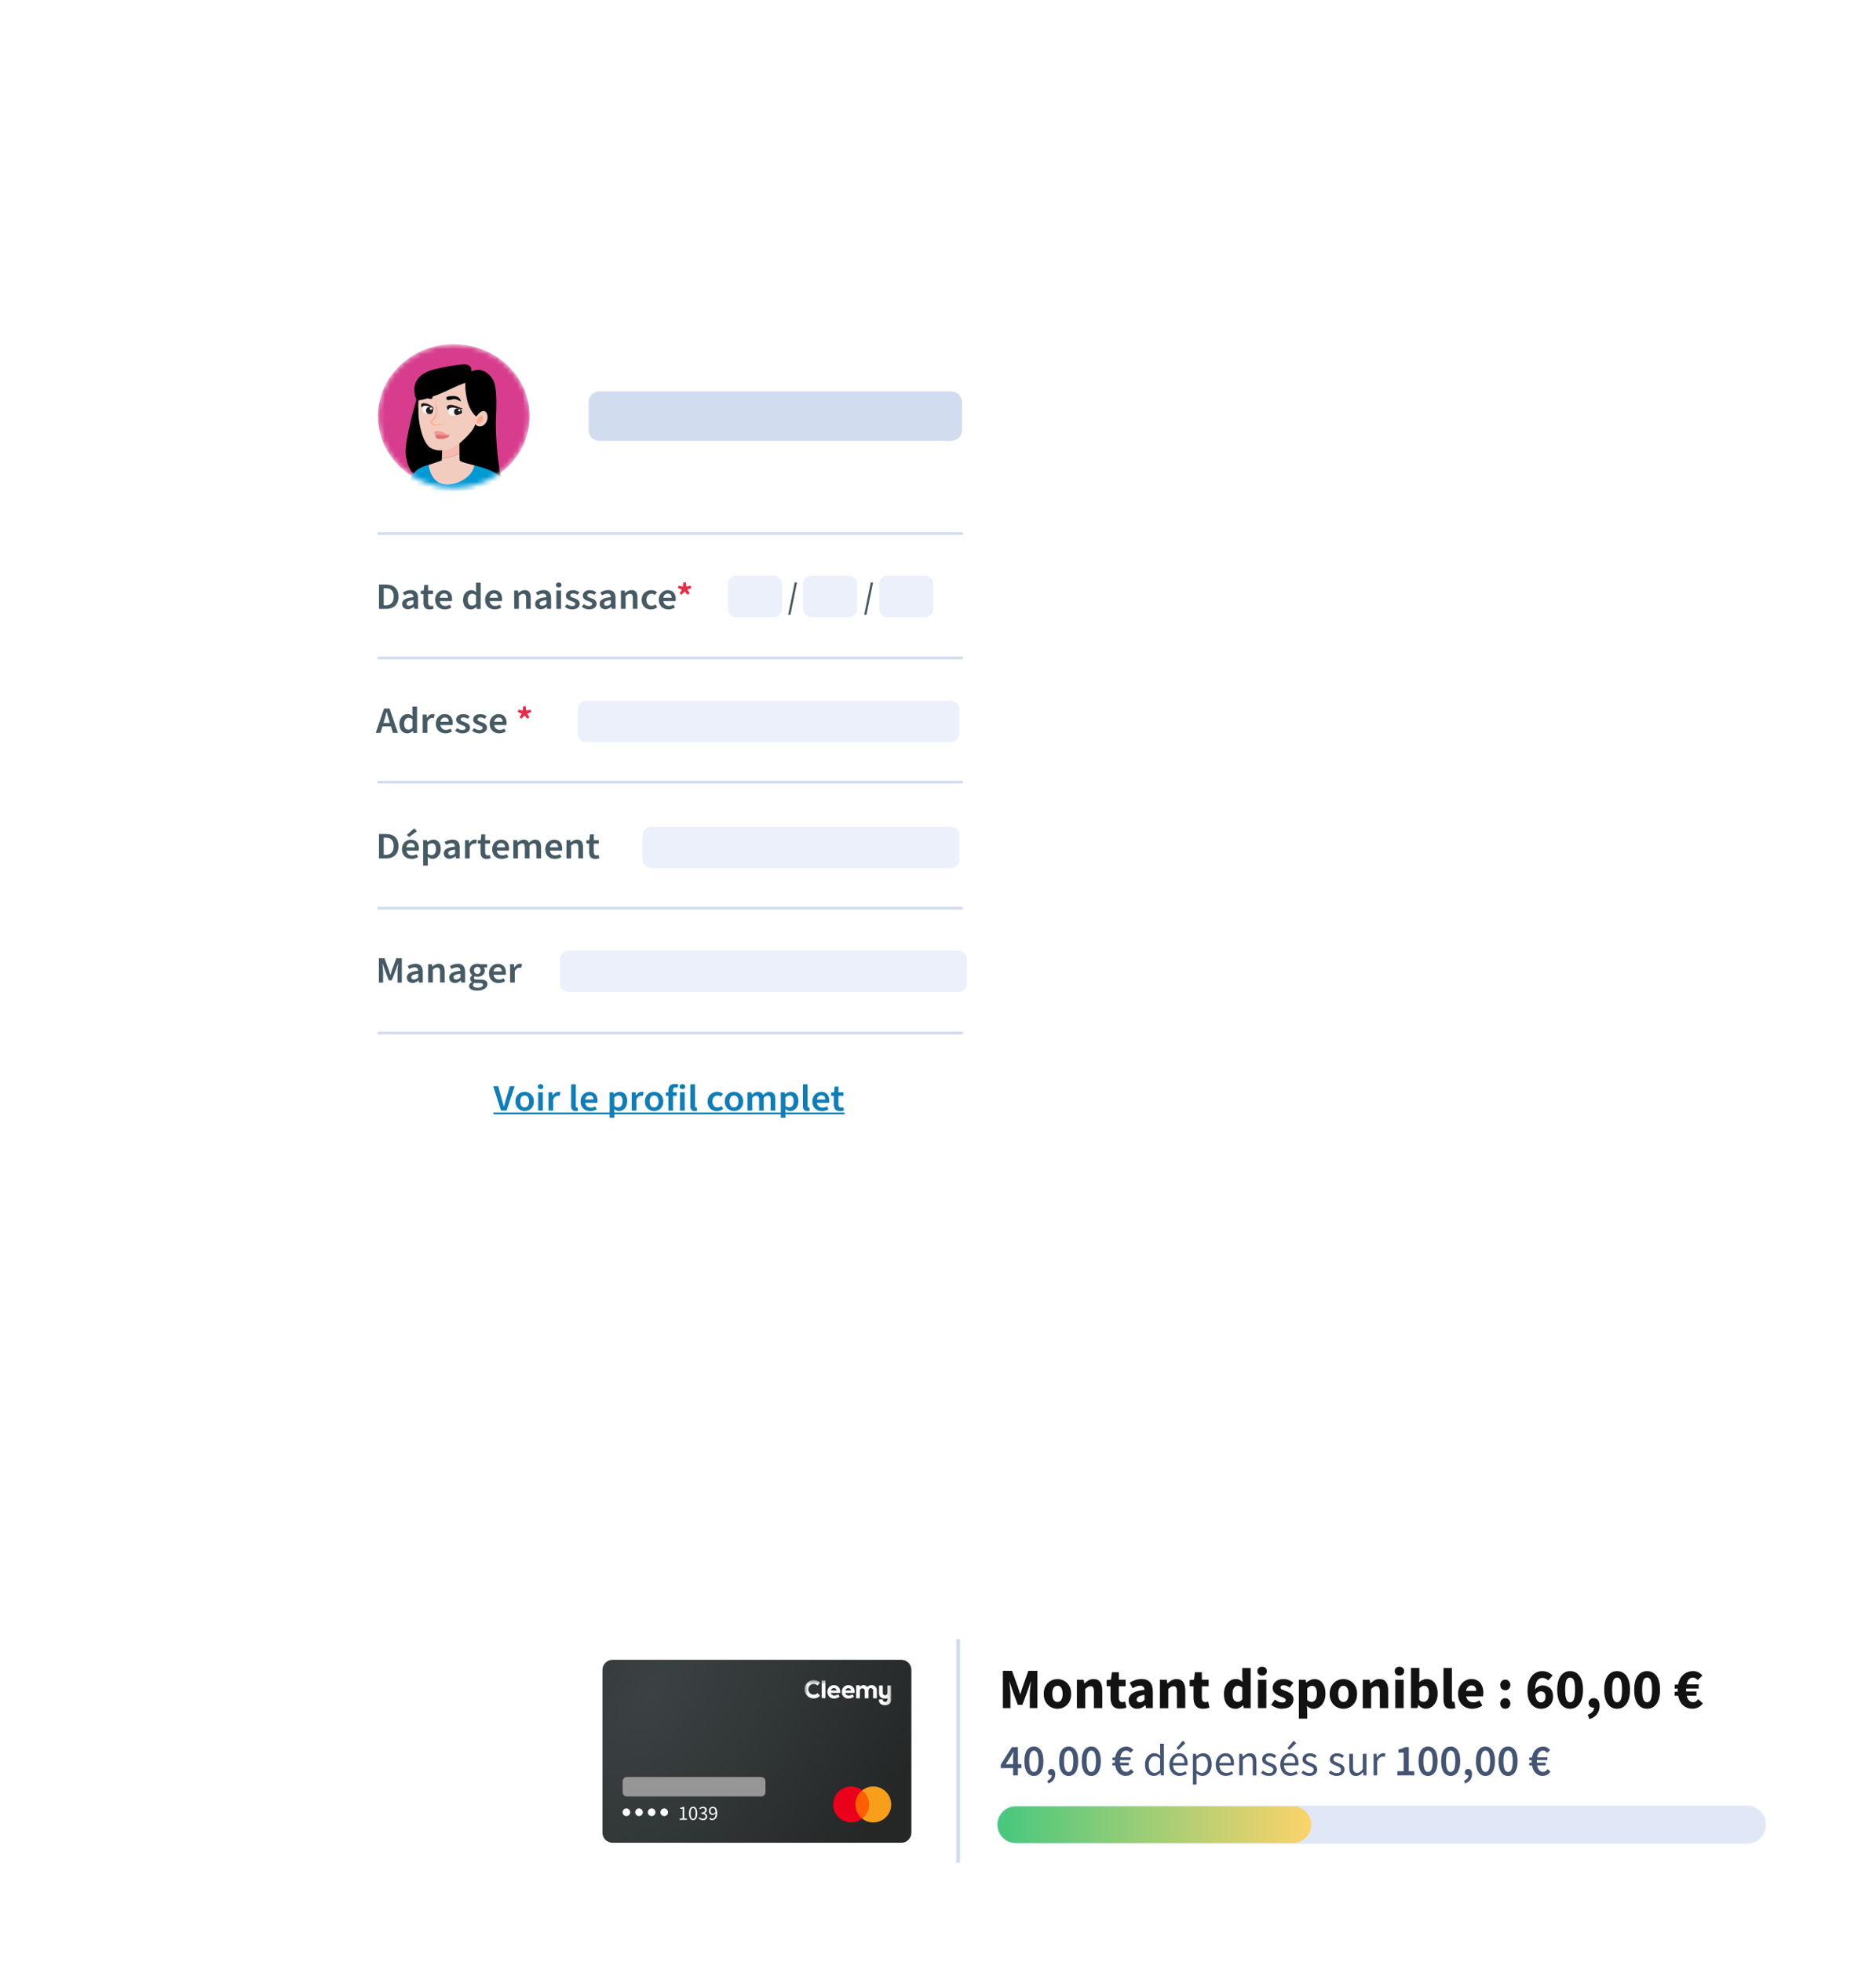 <svg width="368" height="385" viewBox="0 0 368 385" fill="none" xmlns="http://www.w3.org/2000/svg">
<g filter="url(#filter0_d_0_1)">
<path d="M199.093 56.403H64.999C61.989 56.403 59.55 58.717 59.55 61.572V224.795C59.55 227.649 61.989 229.963 64.999 229.963H199.093C202.102 229.963 204.541 227.649 204.541 224.795V61.572C204.541 58.717 202.102 56.403 199.093 56.403Z" fill="white"/>
</g>
<path d="M186.527 76.776H117.646C116.441 76.776 115.464 77.702 115.464 78.845V84.443C115.464 85.585 116.441 86.512 117.646 86.512H186.527C187.732 86.512 188.709 85.585 188.709 84.443V78.845C188.709 77.702 187.732 76.776 186.527 76.776Z" fill="#D2DCEF"/>
<mask id="mask0_0_1" style="mask-type:luminance" maskUnits="userSpaceOnUse" x="74" y="67" width="30" height="29">
<path d="M89.017 95.761C97.237 95.761 103.9 89.441 103.9 81.644C103.9 73.847 97.237 67.527 89.017 67.527C80.797 67.527 74.134 73.847 74.134 81.644C74.134 89.441 80.797 95.761 89.017 95.761Z" fill="white"/>
</mask>
<g mask="url(#mask0_0_1)">
<path d="M89.017 95.761C97.237 95.761 103.9 89.441 103.9 81.644C103.9 73.847 97.237 67.527 89.017 67.527C80.797 67.527 74.134 73.847 74.134 81.644C74.134 89.441 80.797 95.761 89.017 95.761Z" fill="#D73C8D"/>
<path d="M92.464 72.898C92.464 72.898 92.815 71.291 90.651 71.494C88.478 71.697 86.348 72.2 85.57 72.37C79.403 73.733 81.686 78.431 81.686 78.431C81.686 78.431 79.368 86.244 79.591 88.995C79.967 93.619 82.696 94.544 86.331 94.341C89.966 94.13 98.4 94.195 98.4 94.195C98.4 94.195 97.271 89.554 97.254 82.861C97.254 81.66 97.724 76.305 96.715 74.537C95.646 72.662 93.798 72.151 92.481 72.906L92.464 72.898Z" fill="black"/>
<path d="M91.232 91.072L93.088 91.315C93.088 91.315 97.938 92.321 98.392 94.187C98.836 96.053 84.911 97.473 80.207 95.234C80.207 95.234 80.19 92.037 84.09 91.218C87.99 90.406 91.224 91.063 91.224 91.063L91.232 91.072Z" fill="#0099D4"/>
<path d="M86.802 86.536L90.112 85.441C90.112 85.441 90.112 87.534 90.137 88.986C89.522 89.311 88.461 89.708 86.665 90.033L86.802 86.536Z" fill="#F4BCAE"/>
<path d="M86.647 90.349V90.025C88.452 89.7 89.513 89.303 90.129 88.978C90.129 89.668 90.146 90.212 90.163 90.317C90.206 90.633 93.08 91.307 93.08 91.307C92.515 93.936 89.094 95.501 86.716 94.909C84.338 94.317 84.09 91.218 84.09 91.218L86.647 90.349Z" fill="#F2CCBF"/>
<path d="M91.292 75.105C91.292 75.105 90.197 75.462 89.111 75.989C83.962 78.488 82.097 78.536 82.097 78.536C81.986 80.613 82.097 79.364 82.08 80.987C82.054 82.796 82.901 87.072 84.526 87.915C86.254 88.824 88.675 88.353 90.556 86.625C92.438 84.897 93.182 83.786 93.191 83.185C93.191 83.185 93.559 83.737 94.26 83.656C94.97 83.575 95.518 82.885 95.629 82.09C95.74 81.295 95.338 80.484 94.688 80.638C94.038 80.792 93.439 81.741 93.439 81.741C93.439 81.741 92.139 80.784 91.626 78.431C91.13 76.184 91.301 75.113 91.301 75.113L91.292 75.105Z" fill="#F2CCBF"/>
<path d="M87.837 79.94C87.837 79.94 87.854 81.003 88.17 81.344C88.641 81.855 90.668 81.181 90.77 80.93C90.873 80.678 90.642 80.159 90.642 80.159L88.914 79.753L87.837 79.94Z" fill="#F3F5F7"/>
<path d="M87.913 80.468C87.913 80.468 87.238 79.713 88.076 79.469C88.923 79.226 90.411 80.102 90.95 80.273C90.95 80.273 90.488 80.273 89.308 80.029C87.973 79.762 87.922 80.468 87.922 80.468H87.913Z" fill="#1D1D1B"/>
<path d="M82.781 79.932C82.781 79.932 82.781 80.419 82.995 80.8C83.226 81.23 84.569 81.279 84.903 81.108C85.193 80.962 85.116 80.751 85.108 80.597C85.082 80.264 84.843 79.94 84.561 79.77C84.15 79.526 82.91 78.877 82.781 79.932Z" fill="#F3F5F7"/>
<path d="M84.98 80.605C84.954 80.865 84.808 81.076 84.595 81.189C84.484 81.246 84.004 81.222 83.91 81.173C83.688 81.035 83.551 80.784 83.568 80.5C83.603 80.102 83.945 79.81 84.329 79.843C84.714 79.875 85.005 80.216 84.971 80.613L84.98 80.605Z" fill="#1D1D1B"/>
<path d="M85.125 80.403C85.125 80.403 85.082 79.964 84.655 79.656C84.227 79.348 83.825 79.234 83.731 79.202C83.483 79.112 82.08 78.853 82.807 79.989C82.807 79.989 82.858 79.372 83.945 79.672C85.031 79.972 85.125 80.403 85.125 80.403Z" fill="#1D1D1B"/>
<path d="M90.633 80.816C90.633 80.914 90.616 81.011 90.565 81.084C90.505 81.165 89.547 81.506 89.453 81.449C89.205 81.303 89.051 81.011 89.077 80.703C89.111 80.265 89.479 80.078 89.915 80.11C90.351 80.143 90.676 80.386 90.642 80.824L90.633 80.816Z" fill="#1D1D1B"/>
<path d="M90.103 80.711C90.226 80.711 90.326 80.616 90.326 80.5C90.326 80.383 90.226 80.289 90.103 80.289C89.98 80.289 89.881 80.383 89.881 80.5C89.881 80.616 89.98 80.711 90.103 80.711Z" fill="#F3F5F7"/>
<path d="M84.535 80.378C84.658 80.378 84.757 80.284 84.757 80.167C84.757 80.051 84.658 79.956 84.535 79.956C84.412 79.956 84.312 80.051 84.312 80.167C84.312 80.284 84.412 80.378 84.535 80.378Z" fill="#F3F5F7"/>
<path d="M85.51 85.173C85.51 85.173 85.228 85.765 85.715 86.009C86.203 86.252 88.153 86.122 88.162 85.344L85.501 85.173H85.51Z" fill="#E46F70"/>
<path d="M85.151 84.905C85.151 85.433 85.587 85.295 86.168 85.311C86.913 85.327 87.913 85.627 88.17 85.335C88.17 85.335 87.708 85.352 87.221 84.962C86.887 84.703 86.28 84.532 85.809 84.548C85.339 84.565 85.151 84.678 85.151 84.897V84.905Z" fill="#EF9A9A"/>
<path d="M84.808 77.725C84.791 77.677 82.987 77.214 82.448 78.106C81.909 78.999 82.901 77.985 83.585 78.106C84.27 78.22 85.031 78.52 84.8 77.733L84.808 77.725Z" fill="black"/>
<path d="M87.597 77.895C87.606 77.839 89.581 77.263 90.223 78.285C90.864 79.315 89.718 78.155 88.966 78.301C88.213 78.447 87.383 78.812 87.597 77.887V77.895Z" fill="black"/>
<path d="M94.616 82.579C94.851 82.165 94.84 81.725 94.59 81.598C94.341 81.47 93.948 81.703 93.713 82.117C93.477 82.531 93.489 82.97 93.738 83.098C93.988 83.225 94.381 82.993 94.616 82.579Z" fill="#FFAB91"/>
</g>
<path d="M85.399 78.666C85.578 79.202 85.707 79.754 85.741 80.322C85.775 80.881 85.741 81.49 85.399 82.017C85.219 82.301 84.92 82.439 84.808 82.626C84.654 82.812 84.766 82.999 85.005 83.121C85.245 83.226 85.51 83.332 85.758 83.21C86.057 83.129 86.417 83.112 86.682 83.332L86.63 83.315C86.776 83.315 86.93 83.291 87.049 83.218C87.178 83.145 87.221 82.983 87.178 82.837C87.238 82.975 87.229 83.153 87.092 83.267C86.964 83.372 86.802 83.421 86.63 83.445H86.613L86.579 83.429C86.374 83.299 86.066 83.307 85.818 83.404C85.527 83.567 85.151 83.469 84.877 83.34C84.731 83.267 84.586 83.169 84.501 82.999C84.415 82.829 84.458 82.609 84.561 82.48C84.757 82.188 85.04 82.074 85.159 81.863C85.467 81.441 85.51 80.865 85.527 80.33C85.527 79.778 85.484 79.226 85.399 78.666Z" fill="#FFAB91"/>
<path d="M96.758 213.111H97.724L98.391 215.497C98.546 216.04 98.657 216.503 98.828 217.046H98.862C99.033 216.503 99.136 216.04 99.298 215.497L100.017 213.111H100.958L99.367 217.89H98.28L96.749 213.111H96.758Z" fill="#0F7DB8"/>
<path d="M101.112 216.097C101.112 214.896 101.975 214.207 102.925 214.207C103.874 214.207 104.73 214.904 104.73 216.097C104.73 217.29 103.866 217.971 102.925 217.971C101.984 217.971 101.112 217.282 101.112 216.097ZM103.789 216.097C103.789 215.383 103.464 214.913 102.916 214.913C102.369 214.913 102.044 215.383 102.044 216.097C102.044 216.811 102.369 217.273 102.916 217.273C103.464 217.273 103.789 216.803 103.789 216.097Z" fill="#0F7DB8"/>
<path d="M105.5 213.193C105.5 212.901 105.722 212.706 106.047 212.706C106.372 212.706 106.594 212.901 106.594 213.193C106.594 213.485 106.372 213.679 106.047 213.679C105.722 213.679 105.5 213.485 105.5 213.193ZM105.577 214.296H106.492V217.89H105.577V214.296Z" fill="#0F7DB8"/>
<path d="M107.604 214.296H108.348L108.416 214.937H108.442C108.716 214.466 109.118 214.207 109.52 214.207C109.716 214.207 109.836 214.239 109.947 214.28L109.759 215.018C109.648 214.986 109.554 214.977 109.4 214.977C109.101 214.977 108.741 215.164 108.51 215.716V217.89H107.595V214.296H107.604Z" fill="#0F7DB8"/>
<path d="M112.043 216.949V212.738H112.958V216.998C112.958 217.209 113.061 217.282 113.146 217.282C113.189 217.282 113.223 217.282 113.283 217.265L113.394 217.898C113.283 217.947 113.129 217.979 112.915 217.979C112.274 217.979 112.034 217.582 112.034 216.949H112.043Z" fill="#0F7DB8"/>
<path d="M113.882 216.097C113.882 214.929 114.746 214.215 115.627 214.215C116.653 214.215 117.209 214.913 117.209 215.927C117.209 216.105 117.192 216.235 117.167 216.365H114.78C114.874 216.965 115.276 217.314 115.875 217.314C116.2 217.314 116.491 217.225 116.756 217.063L117.064 217.606C116.713 217.858 116.251 217.988 115.755 217.988C114.712 217.988 113.891 217.298 113.891 216.105L113.882 216.097ZM116.414 215.716C116.414 215.188 116.149 214.88 115.661 214.88C115.233 214.88 114.857 215.172 114.78 215.716H116.414Z" fill="#0F7DB8"/>
<path d="M119.579 214.296H120.323L120.391 214.677H120.417C120.742 214.418 121.144 214.207 121.555 214.207C122.495 214.207 123.043 214.929 123.043 216.04C123.043 217.265 122.273 217.979 121.435 217.979C121.093 217.979 120.768 217.833 120.468 217.582L120.502 218.182V219.302H119.587V214.296H119.579ZM122.119 216.048C122.119 215.343 121.871 214.921 121.315 214.921C121.041 214.921 120.793 215.042 120.502 215.318V216.973C120.759 217.184 121.024 217.257 121.238 217.257C121.734 217.257 122.119 216.852 122.119 216.048Z" fill="#0F7DB8"/>
<path d="M123.932 214.296H124.677L124.745 214.937H124.771C125.044 214.466 125.446 214.207 125.848 214.207C126.045 214.207 126.165 214.239 126.276 214.28L126.088 215.018C125.977 214.986 125.883 214.977 125.729 214.977C125.429 214.977 125.07 215.164 124.839 215.716V217.89H123.924V214.296H123.932Z" fill="#0F7DB8"/>
<path d="M126.499 216.097C126.499 214.896 127.362 214.207 128.312 214.207C129.261 214.207 130.117 214.904 130.117 216.097C130.117 217.29 129.253 217.971 128.312 217.971C127.371 217.971 126.499 217.282 126.499 216.097ZM129.184 216.097C129.184 215.383 128.859 214.913 128.312 214.913C127.764 214.913 127.439 215.383 127.439 216.097C127.439 216.811 127.764 217.273 128.312 217.273C128.859 217.273 129.184 216.803 129.184 216.097Z" fill="#0F7DB8"/>
<path d="M131.109 214.986H130.604V214.345L131.109 214.304V213.955C131.109 213.209 131.468 212.657 132.375 212.657C132.649 212.657 132.914 212.722 133.076 212.779L132.888 213.395C132.751 213.363 132.614 213.339 132.495 213.339C132.178 213.339 132.016 213.525 132.016 213.939V214.304H132.751V214.994H132.016V217.898H131.109V214.994V214.986Z" fill="#0F7DB8"/>
<path d="M133.316 213.193C133.316 212.901 133.538 212.706 133.863 212.706C134.188 212.706 134.411 212.901 134.411 213.193C134.411 213.485 134.188 213.679 133.863 213.679C133.538 213.679 133.316 213.485 133.316 213.193ZM133.401 214.296H134.316V217.89H133.401V214.296Z" fill="#0F7DB8"/>
<path d="M135.428 216.949V212.738H136.344V216.998C136.344 217.209 136.446 217.282 136.532 217.282C136.575 217.282 136.609 217.282 136.669 217.265L136.771 217.898C136.669 217.947 136.515 217.979 136.292 217.979C135.651 217.979 135.411 217.582 135.411 216.949H135.428Z" fill="#0F7DB8"/>
<path d="M138.807 216.097C138.807 214.896 139.697 214.207 140.715 214.207C141.194 214.207 141.544 214.377 141.827 214.612L141.39 215.156C141.194 214.994 141.005 214.921 140.766 214.921C140.167 214.921 139.748 215.391 139.748 216.105C139.748 216.819 140.159 217.282 140.732 217.282C141.031 217.282 141.296 217.168 141.51 216.998L141.878 217.549C141.519 217.85 141.065 217.987 140.638 217.987C139.603 217.987 138.807 217.298 138.807 216.113V216.097Z" fill="#0F7DB8"/>
<path d="M142.177 216.097C142.177 214.896 143.041 214.207 143.991 214.207C144.94 214.207 145.795 214.904 145.795 216.097C145.795 217.29 144.931 217.971 143.991 217.971C143.05 217.971 142.177 217.282 142.177 216.097ZM144.854 216.097C144.854 215.383 144.529 214.913 143.982 214.913C143.435 214.913 143.11 215.383 143.11 216.097C143.11 216.811 143.435 217.273 143.982 217.273C144.529 217.273 144.854 216.803 144.854 216.097Z" fill="#0F7DB8"/>
<path d="M146.651 214.296H147.395L147.463 214.783H147.489C147.814 214.466 148.173 214.207 148.652 214.207C149.208 214.207 149.525 214.45 149.696 214.848C150.055 214.483 150.423 214.207 150.91 214.207C151.714 214.207 152.082 214.734 152.082 215.635V217.882H151.167V215.74C151.167 215.156 150.987 214.945 150.594 214.945C150.363 214.945 150.098 215.083 149.816 215.383V217.882H148.909V215.74C148.909 215.156 148.729 214.945 148.336 214.945C148.105 214.945 147.84 215.083 147.557 215.383V217.882H146.642V214.288L146.651 214.296Z" fill="#0F7DB8"/>
<path d="M153.151 214.296H153.896L153.964 214.677H153.99C154.315 214.418 154.717 214.207 155.127 214.207C156.068 214.207 156.616 214.929 156.616 216.04C156.616 217.265 155.846 217.979 155.008 217.979C154.665 217.979 154.34 217.833 154.041 217.582L154.075 218.182V219.302H153.16V214.296H153.151ZM155.683 216.048C155.683 215.343 155.435 214.921 154.871 214.921C154.606 214.921 154.349 215.042 154.067 215.318V216.973C154.332 217.184 154.588 217.257 154.802 217.257C155.298 217.257 155.683 216.852 155.683 216.048Z" fill="#0F7DB8"/>
<path d="M157.505 216.949V212.738H158.42V216.998C158.42 217.209 158.523 217.282 158.609 217.282C158.651 217.282 158.686 217.282 158.745 217.265L158.857 217.898C158.745 217.947 158.591 217.979 158.378 217.979C157.736 217.979 157.497 217.582 157.497 216.949H157.505Z" fill="#0F7DB8"/>
<path d="M159.353 216.097C159.353 214.929 160.217 214.215 161.098 214.215C162.124 214.215 162.671 214.913 162.671 215.927C162.671 216.105 162.654 216.235 162.629 216.365H160.242C160.336 216.965 160.738 217.314 161.337 217.314C161.662 217.314 161.953 217.225 162.218 217.063L162.526 217.606C162.175 217.858 161.713 217.988 161.217 217.988C160.174 217.988 159.353 217.298 159.353 216.105V216.097ZM161.876 215.716C161.876 215.188 161.611 214.88 161.123 214.88C160.696 214.88 160.319 215.172 160.242 215.716H161.876Z" fill="#0F7DB8"/>
<path d="M163.57 216.673V214.986H163.031V214.345L163.612 214.304L163.724 213.184H164.476V214.304H165.443V214.994H164.476V216.681C164.476 217.095 164.656 217.306 165.007 217.306C165.135 217.306 165.272 217.282 165.4 217.233L165.563 217.841C165.366 217.931 165.084 217.996 164.776 217.996C163.886 217.996 163.57 217.468 163.57 216.689V216.673Z" fill="#0F7DB8"/>
<path d="M96.792 218.621V218.255H165.674V218.621H96.792Z" fill="#0F7DB8"/>
<path d="M74.27 104.677H188.666" stroke="#D2DCEF" stroke-width="0.53" stroke-miterlimit="10" stroke-linecap="round"/>
<path d="M74.27 129.098H188.666" stroke="#D2DCEF" stroke-width="0.53" stroke-miterlimit="10" stroke-linecap="round"/>
<path d="M74.27 153.446H188.666" stroke="#D2DCEF" stroke-width="0.53" stroke-miterlimit="10" stroke-linecap="round"/>
<path d="M74.27 178.176H188.666" stroke="#D2DCEF" stroke-width="0.53" stroke-miterlimit="10" stroke-linecap="round"/>
<path d="M74.27 202.67H188.666" stroke="#D2DCEF" stroke-width="0.53" stroke-miterlimit="10" stroke-linecap="round"/>
<path d="M74.347 114.681H75.699C77.239 114.681 78.162 115.46 78.162 117.05C78.162 118.64 77.239 119.46 75.742 119.46H74.347V114.681ZM75.639 118.762C76.64 118.762 77.222 118.227 77.222 117.05C77.222 115.874 76.648 115.395 75.639 115.395H75.271V118.762H75.639Z" fill="#465A64"/>
<path d="M78.881 118.494C78.881 117.707 79.54 117.31 81.096 117.148C81.079 116.782 80.925 116.474 80.421 116.474C80.053 116.474 79.694 116.62 79.36 116.807L79.035 116.239C79.454 115.987 79.993 115.768 80.592 115.768C81.532 115.768 82.011 116.32 82.011 117.326V119.452H81.276L81.199 119.054H81.165C80.823 119.33 80.455 119.533 80.01 119.533C79.351 119.533 78.889 119.111 78.889 118.478L78.881 118.494ZM81.105 118.494V117.732C80.07 117.845 79.762 118.064 79.762 118.429C79.762 118.738 79.976 118.851 80.284 118.851C80.592 118.851 80.823 118.738 81.096 118.486L81.105 118.494Z" fill="#465A64"/>
<path d="M83.072 118.243V116.555H82.533V115.914L83.115 115.874L83.226 114.754H83.979V115.874H84.945V116.563H83.979V118.251C83.979 118.665 84.158 118.876 84.509 118.876C84.637 118.876 84.774 118.851 84.903 118.803L85.065 119.411C84.868 119.5 84.586 119.565 84.278 119.565C83.389 119.565 83.072 119.038 83.072 118.259V118.243Z" fill="#465A64"/>
<path d="M85.356 117.667C85.356 116.499 86.22 115.785 87.101 115.785C88.127 115.785 88.683 116.482 88.683 117.496C88.683 117.675 88.666 117.805 88.641 117.935H86.254C86.348 118.535 86.75 118.884 87.349 118.884C87.674 118.884 87.965 118.795 88.23 118.632L88.538 119.176C88.187 119.427 87.717 119.557 87.229 119.557C86.186 119.557 85.365 118.868 85.365 117.675L85.356 117.667ZM87.879 117.285C87.879 116.758 87.614 116.45 87.126 116.45C86.699 116.45 86.323 116.742 86.246 117.285H87.879Z" fill="#465A64"/>
<path d="M90.83 117.675C90.83 116.499 91.6 115.785 92.43 115.785C92.857 115.785 93.123 115.939 93.413 116.182L93.379 115.606V114.316H94.286V119.476H93.55L93.482 119.087H93.448C93.174 119.346 92.789 119.565 92.387 119.565C91.438 119.565 90.83 118.868 90.83 117.691V117.675ZM93.379 118.438V116.791C93.123 116.572 92.874 116.499 92.626 116.499C92.156 116.499 91.763 116.92 91.763 117.659C91.763 118.429 92.07 118.835 92.609 118.835C92.892 118.835 93.14 118.722 93.379 118.438Z" fill="#465A64"/>
<path d="M95.158 117.667C95.158 116.499 96.022 115.785 96.903 115.785C97.93 115.785 98.486 116.482 98.486 117.496C98.486 117.675 98.469 117.805 98.443 117.935H96.056C96.15 118.535 96.552 118.884 97.151 118.884C97.476 118.884 97.767 118.795 98.032 118.632L98.34 119.176C97.99 119.427 97.519 119.557 97.031 119.557C95.988 119.557 95.167 118.868 95.167 117.675L95.158 117.667ZM97.682 117.285C97.682 116.758 97.416 116.45 96.929 116.45C96.501 116.45 96.125 116.742 96.048 117.285H97.682Z" fill="#465A64"/>
<path d="M100.855 115.866H101.599L101.668 116.344H101.693C102.035 116.036 102.42 115.776 102.933 115.776C103.746 115.776 104.105 116.304 104.105 117.204V119.452H103.199V117.31C103.199 116.726 103.019 116.515 102.626 116.515C102.292 116.515 102.078 116.661 101.779 116.953V119.452H100.864V115.858L100.855 115.866Z" fill="#465A64"/>
<path d="M104.969 118.494C104.969 117.707 105.628 117.31 107.185 117.148C107.167 116.782 107.014 116.474 106.509 116.474C106.141 116.474 105.782 116.62 105.448 116.807L105.123 116.239C105.542 115.987 106.081 115.768 106.68 115.768C107.621 115.768 108.1 116.32 108.1 117.326V119.452H107.364L107.287 119.054H107.253C106.911 119.33 106.543 119.533 106.098 119.533C105.44 119.533 104.978 119.111 104.978 118.478L104.969 118.494ZM107.193 118.494V117.732C106.158 117.845 105.85 118.064 105.85 118.429C105.85 118.738 106.064 118.851 106.372 118.851C106.68 118.851 106.911 118.738 107.185 118.486L107.193 118.494Z" fill="#465A64"/>
<path d="M109.058 114.762C109.058 114.47 109.28 114.276 109.605 114.276C109.93 114.276 110.153 114.47 110.153 114.762C110.153 115.054 109.93 115.249 109.605 115.249C109.28 115.249 109.058 115.054 109.058 114.762ZM109.143 115.866H110.059V119.46H109.143V115.866Z" fill="#465A64"/>
<path d="M110.803 119.022L111.205 118.535C111.538 118.795 111.88 118.9 112.265 118.9C112.65 118.9 112.856 118.722 112.856 118.486C112.856 118.186 112.488 118.072 112.06 117.926C111.513 117.74 111.008 117.44 111.008 116.864C111.008 116.239 111.547 115.785 112.394 115.785C112.907 115.785 113.352 115.963 113.66 116.223L113.266 116.709C112.992 116.523 112.719 116.434 112.419 116.434C112.043 116.434 111.872 116.612 111.872 116.823C111.872 117.083 112.146 117.188 112.616 117.342C113.198 117.529 113.719 117.821 113.719 118.438C113.719 119.054 113.198 119.557 112.231 119.557C111.709 119.557 111.171 119.371 110.803 119.03V119.022Z" fill="#465A64"/>
<path d="M114.122 119.022L114.524 118.535C114.857 118.795 115.199 118.9 115.584 118.9C115.969 118.9 116.174 118.722 116.174 118.486C116.174 118.186 115.807 118.072 115.379 117.926C114.831 117.74 114.327 117.44 114.327 116.864C114.327 116.239 114.866 115.785 115.712 115.785C116.226 115.785 116.67 115.963 116.978 116.223L116.585 116.709C116.311 116.523 116.038 116.434 115.738 116.434C115.362 116.434 115.191 116.612 115.191 116.823C115.191 117.083 115.464 117.188 115.935 117.342C116.517 117.529 117.038 117.821 117.038 118.438C117.038 119.054 116.517 119.557 115.55 119.557C115.028 119.557 114.489 119.371 114.122 119.03V119.022Z" fill="#465A64"/>
<path d="M117.62 118.494C117.62 117.707 118.279 117.31 119.835 117.148C119.818 116.782 119.664 116.474 119.16 116.474C118.792 116.474 118.433 116.62 118.099 116.807L117.774 116.239C118.193 115.987 118.732 115.768 119.331 115.768C120.272 115.768 120.751 116.32 120.751 117.326V119.452H120.015L119.938 119.054H119.904C119.562 119.33 119.194 119.533 118.749 119.533C118.09 119.533 117.628 119.111 117.628 118.478L117.62 118.494ZM119.835 118.494V117.732C118.8 117.845 118.492 118.064 118.492 118.429C118.492 118.738 118.706 118.851 119.014 118.851C119.322 118.851 119.553 118.738 119.827 118.486L119.835 118.494Z" fill="#465A64"/>
<path d="M121.794 115.866H122.538L122.607 116.344H122.632C122.974 116.036 123.359 115.776 123.873 115.776C124.685 115.776 125.044 116.304 125.044 117.204V119.452H124.138V117.31C124.138 116.726 123.958 116.515 123.565 116.515C123.231 116.515 123.017 116.661 122.718 116.953V119.452H121.803V115.858L121.794 115.866Z" fill="#465A64"/>
<path d="M125.866 117.675C125.866 116.474 126.755 115.785 127.773 115.785C128.252 115.785 128.603 115.955 128.885 116.19L128.449 116.734C128.252 116.572 128.064 116.499 127.824 116.499C127.226 116.499 126.806 116.969 126.806 117.683C126.806 118.397 127.217 118.859 127.79 118.859C128.089 118.859 128.355 118.746 128.568 118.576L128.936 119.127C128.577 119.427 128.124 119.565 127.696 119.565C126.661 119.565 125.866 118.876 125.866 117.691V117.675Z" fill="#465A64"/>
<path d="M129.227 117.667C129.227 116.499 130.091 115.785 130.972 115.785C131.998 115.785 132.554 116.482 132.554 117.496C132.554 117.675 132.537 117.805 132.512 117.935H130.125C130.219 118.535 130.621 118.884 131.22 118.884C131.545 118.884 131.836 118.795 132.101 118.632L132.409 119.176C132.058 119.427 131.588 119.557 131.1 119.557C130.057 119.557 129.236 118.868 129.236 117.675L129.227 117.667ZM131.75 117.285C131.75 116.758 131.485 116.45 130.998 116.45C130.57 116.45 130.194 116.742 130.117 117.285H131.75Z" fill="#465A64"/>
<path d="M133.324 116.409L133.769 115.687L132.974 115.355L133.119 114.908L133.966 115.087L134.051 114.251H134.547L134.633 115.087L135.48 114.908L135.634 115.355L134.83 115.687L135.283 116.409L134.881 116.685L134.299 116.044L133.718 116.685L133.316 116.409H133.324Z" fill="#E72B47"/>
<path d="M155.906 114.276H156.35L155.05 120.628H154.606L155.897 114.276H155.906Z" fill="#465A64"/>
<path d="M170.815 114.276H171.268L169.968 120.628H169.523L170.815 114.276Z" fill="#465A64"/>
<path d="M75.331 139.005H76.409L78.043 143.783H77.076L76.691 142.502H75.023L74.638 143.783H73.706L75.34 139.005H75.331ZM75.22 141.828H76.486L76.315 141.26C76.152 140.757 76.007 140.206 75.862 139.686H75.827C75.699 140.214 75.554 140.749 75.391 141.26L75.22 141.828Z" fill="#465A64"/>
<path d="M78.351 141.99C78.351 140.814 79.12 140.1 79.95 140.1C80.378 140.1 80.643 140.254 80.934 140.498L80.9 139.922V138.632H81.806V143.792H81.071L81.002 143.402H80.968C80.694 143.662 80.309 143.881 79.907 143.881C78.958 143.881 78.351 143.183 78.351 142.007V141.99ZM80.9 142.761V141.114C80.643 140.895 80.395 140.822 80.147 140.822C79.676 140.822 79.283 141.244 79.283 141.982C79.283 142.753 79.591 143.159 80.13 143.159C80.412 143.159 80.66 143.045 80.9 142.761Z" fill="#465A64"/>
<path d="M82.927 140.189H83.671L83.739 140.83H83.765C84.039 140.36 84.441 140.1 84.843 140.1C85.031 140.1 85.159 140.133 85.27 140.173L85.082 140.911C84.971 140.879 84.877 140.871 84.723 140.871C84.424 140.871 84.064 141.057 83.833 141.609V143.784H82.918V140.189H82.927Z" fill="#465A64"/>
<path d="M85.493 141.982C85.493 140.814 86.357 140.1 87.238 140.1C88.264 140.1 88.82 140.798 88.82 141.812C88.82 141.99 88.803 142.12 88.777 142.25H86.391C86.485 142.851 86.887 143.199 87.486 143.199C87.811 143.199 88.102 143.11 88.367 142.948L88.675 143.491C88.324 143.743 87.854 143.873 87.366 143.873C86.323 143.873 85.501 143.183 85.501 141.99L85.493 141.982ZM88.025 141.609C88.025 141.082 87.76 140.774 87.272 140.774C86.844 140.774 86.468 141.066 86.391 141.609H88.025Z" fill="#465A64"/>
<path d="M89.282 143.345L89.684 142.859C90.018 143.118 90.36 143.224 90.745 143.224C91.13 143.224 91.335 143.045 91.335 142.81C91.335 142.51 90.967 142.396 90.539 142.25C89.992 142.063 89.487 141.763 89.487 141.187C89.487 140.562 90.026 140.108 90.873 140.108C91.386 140.108 91.831 140.287 92.139 140.546L91.745 141.033C91.48 140.846 91.198 140.757 90.899 140.757C90.522 140.757 90.351 140.936 90.351 141.147C90.351 141.406 90.625 141.512 91.095 141.666C91.677 141.853 92.199 142.145 92.199 142.761C92.199 143.378 91.677 143.881 90.71 143.881C90.189 143.881 89.65 143.694 89.282 143.353V143.345Z" fill="#465A64"/>
<path d="M92.609 143.345L93.011 142.859C93.345 143.118 93.687 143.224 94.072 143.224C94.457 143.224 94.662 143.045 94.662 142.81C94.662 142.51 94.294 142.396 93.867 142.25C93.319 142.063 92.815 141.763 92.815 141.187C92.815 140.562 93.353 140.108 94.2 140.108C94.713 140.108 95.158 140.287 95.466 140.546L95.073 141.033C94.808 140.846 94.525 140.757 94.226 140.757C93.85 140.757 93.678 140.936 93.678 141.147C93.678 141.406 93.952 141.512 94.423 141.666C95.004 141.853 95.526 142.145 95.526 142.761C95.526 143.378 95.004 143.881 94.038 143.881C93.516 143.881 92.977 143.694 92.609 143.353V143.345Z" fill="#465A64"/>
<path d="M96.056 141.982C96.056 140.814 96.92 140.1 97.801 140.1C98.828 140.1 99.375 140.798 99.375 141.812C99.375 141.99 99.358 142.12 99.332 142.25H96.946C97.04 142.851 97.442 143.199 98.041 143.199C98.366 143.199 98.657 143.11 98.922 142.948L99.23 143.491C98.879 143.743 98.417 143.873 97.921 143.873C96.878 143.873 96.056 143.183 96.056 141.99V141.982ZM98.58 141.609C98.58 141.082 98.315 140.774 97.827 140.774C97.399 140.774 97.023 141.066 96.946 141.609H98.58Z" fill="#465A64"/>
<path d="M101.907 140.733L102.352 140.011L101.556 139.678L101.702 139.232L102.549 139.41L102.634 138.575H103.13L103.216 139.41L104.063 139.232L104.217 139.678L103.412 140.011L103.866 140.733L103.464 141.009L102.882 140.368L102.301 141.009L101.899 140.733H101.907Z" fill="#E72B47"/>
<path d="M74.347 163.629H75.699C77.239 163.629 78.162 164.407 78.162 165.998C78.162 167.588 77.239 168.407 75.742 168.407H74.347V163.629ZM75.639 167.71C76.64 167.71 77.222 167.174 77.222 165.998C77.222 164.821 76.648 164.343 75.639 164.343H75.271V167.71H75.639Z" fill="#465A64"/>
<path d="M78.838 166.614C78.838 165.446 79.702 164.732 80.583 164.732C81.609 164.732 82.165 165.43 82.165 166.444C82.165 166.622 82.148 166.752 82.123 166.882H79.736C79.83 167.482 80.232 167.831 80.831 167.831C81.156 167.831 81.447 167.742 81.712 167.58L82.02 168.123C81.669 168.375 81.199 168.505 80.711 168.505C79.668 168.505 78.847 167.815 78.847 166.622L78.838 166.614ZM81.361 166.233C81.361 165.706 81.096 165.397 80.609 165.397C80.181 165.397 79.805 165.689 79.728 166.233H81.361ZM79.796 163.799L81.259 162.517L81.781 163.085L80.249 164.221L79.796 163.799Z" fill="#465A64"/>
<path d="M82.995 164.813H83.739L83.808 165.194H83.833C84.158 164.935 84.56 164.724 84.971 164.724C85.912 164.724 86.459 165.446 86.459 166.557C86.459 167.783 85.689 168.497 84.851 168.497C84.509 168.497 84.184 168.351 83.885 168.099L83.919 168.699V169.819H83.004V164.813H82.995ZM85.527 166.566C85.527 165.86 85.279 165.438 84.714 165.438C84.441 165.438 84.193 165.56 83.902 165.835V167.491C84.167 167.701 84.424 167.774 84.637 167.774C85.133 167.774 85.519 167.369 85.519 166.566H85.527Z" fill="#465A64"/>
<path d="M87.049 167.442C87.049 166.655 87.708 166.257 89.265 166.095C89.248 165.73 89.094 165.422 88.589 165.422C88.221 165.422 87.862 165.568 87.528 165.754L87.204 165.186C87.623 164.935 88.162 164.716 88.76 164.716C89.701 164.716 90.18 165.267 90.18 166.273V168.399H89.445L89.368 168.002H89.333C88.991 168.277 88.623 168.48 88.179 168.48C87.52 168.48 87.058 168.058 87.058 167.426L87.049 167.442ZM89.265 167.442V166.679C88.23 166.793 87.922 167.012 87.922 167.377C87.922 167.685 88.136 167.799 88.444 167.799C88.752 167.799 88.983 167.685 89.256 167.434L89.265 167.442Z" fill="#465A64"/>
<path d="M91.224 164.813H91.968L92.036 165.454H92.062C92.336 164.983 92.738 164.724 93.14 164.724C93.336 164.724 93.456 164.756 93.567 164.797L93.379 165.535C93.268 165.503 93.174 165.495 93.02 165.495C92.721 165.495 92.361 165.681 92.13 166.233V168.407H91.215V164.813H91.224Z" fill="#465A64"/>
<path d="M94.26 167.19V165.503H93.721V164.862L94.303 164.821L94.414 163.702H95.167V164.821H96.125V165.511H95.167V167.198C95.167 167.612 95.347 167.823 95.697 167.823C95.826 167.823 95.962 167.799 96.091 167.75L96.253 168.359C96.056 168.448 95.774 168.513 95.466 168.513C94.577 168.513 94.26 167.985 94.26 167.207V167.19Z" fill="#465A64"/>
<path d="M96.544 166.614C96.544 165.446 97.408 164.732 98.289 164.732C99.315 164.732 99.863 165.43 99.863 166.444C99.863 166.622 99.846 166.752 99.82 166.882H97.433C97.528 167.482 97.93 167.831 98.528 167.831C98.853 167.831 99.144 167.742 99.409 167.58L99.717 168.123C99.367 168.375 98.905 168.505 98.409 168.505C97.365 168.505 96.544 167.815 96.544 166.622V166.614ZM99.067 166.233C99.067 165.706 98.802 165.397 98.315 165.397C97.887 165.397 97.51 165.689 97.433 166.233H99.067Z" fill="#465A64"/>
<path d="M100.701 164.813H101.445L101.514 165.3H101.539C101.864 164.984 102.224 164.724 102.703 164.724C103.259 164.724 103.575 164.967 103.746 165.365C104.105 165 104.482 164.724 104.961 164.724C105.765 164.724 106.133 165.251 106.133 166.152V168.399H105.217V166.257C105.217 165.673 105.038 165.462 104.644 165.462C104.413 165.462 104.148 165.6 103.866 165.9V168.399H102.959V166.257C102.959 165.673 102.771 165.462 102.386 165.462C102.155 165.462 101.89 165.6 101.608 165.9V168.399H100.692V164.805L100.701 164.813Z" fill="#465A64"/>
<path d="M106.962 166.614C106.962 165.446 107.826 164.732 108.707 164.732C109.734 164.732 110.281 165.43 110.281 166.444C110.281 166.622 110.264 166.752 110.238 166.882H107.852C107.946 167.482 108.348 167.831 108.947 167.831C109.272 167.831 109.562 167.742 109.828 167.58L110.136 168.123C109.785 168.375 109.323 168.505 108.827 168.505C107.783 168.505 106.962 167.815 106.962 166.622V166.614ZM109.486 166.233C109.486 165.706 109.22 165.397 108.733 165.397C108.305 165.397 107.929 165.689 107.852 166.233H109.486Z" fill="#465A64"/>
<path d="M111.111 164.813H111.855L111.923 165.292H111.949C112.291 164.983 112.676 164.724 113.189 164.724C114.002 164.724 114.361 165.251 114.361 166.152V168.399H113.454V166.257C113.454 165.673 113.275 165.462 112.881 165.462C112.548 165.462 112.334 165.608 112.034 165.9V168.399H111.119V164.805L111.111 164.813Z" fill="#465A64"/>
<path d="M115.576 167.19V165.503H115.037V164.862L115.618 164.821L115.73 163.702H116.482V164.821H117.449V165.511H116.482V167.198C116.482 167.612 116.662 167.823 117.013 167.823C117.141 167.823 117.278 167.799 117.406 167.75L117.569 168.359C117.372 168.448 117.09 168.513 116.782 168.513C115.892 168.513 115.576 167.985 115.576 167.207V167.19Z" fill="#465A64"/>
<path d="M74.339 187.993H75.417L76.281 190.329C76.392 190.638 76.477 190.913 76.571 191.262H76.606C76.7 190.913 76.777 190.638 76.879 190.329L77.743 187.993H78.821V192.771H77.974V190.597C77.974 190.143 78.051 189.486 78.111 189.047H78.077L77.675 190.199L76.854 192.333H76.255L75.451 190.199L75.049 189.047H75.015C75.075 189.486 75.151 190.143 75.151 190.597V192.771H74.322V187.993H74.339Z" fill="#465A64"/>
<path d="M79.805 191.806C79.805 191.019 80.463 190.621 82.02 190.459C82.003 190.094 81.849 189.786 81.344 189.786C80.977 189.786 80.617 189.932 80.284 190.118L79.959 189.551C80.378 189.299 80.917 189.08 81.515 189.08C82.456 189.08 82.935 189.632 82.935 190.638V192.763H82.2L82.123 192.366H82.088C81.746 192.642 81.379 192.845 80.934 192.845C80.275 192.845 79.813 192.423 79.813 191.79L79.805 191.806ZM82.029 191.806V191.043C80.994 191.157 80.686 191.376 80.686 191.741C80.686 192.049 80.9 192.163 81.207 192.163C81.515 192.163 81.746 192.049 82.02 191.798L82.029 191.806Z" fill="#465A64"/>
<path d="M83.979 189.169H84.723L84.791 189.648H84.817C85.159 189.34 85.544 189.08 86.057 189.08C86.87 189.08 87.229 189.607 87.229 190.508V192.755H86.323V190.613C86.323 190.029 86.143 189.818 85.749 189.818C85.416 189.818 85.202 189.964 84.903 190.256V192.755H83.987V189.161L83.979 189.169Z" fill="#465A64"/>
<path d="M88.102 191.806C88.102 191.019 88.76 190.621 90.317 190.459C90.3 190.094 90.146 189.786 89.641 189.786C89.273 189.786 88.914 189.932 88.581 190.118L88.256 189.551C88.675 189.299 89.214 189.08 89.812 189.08C90.753 189.08 91.232 189.632 91.232 190.638V192.763H90.497L90.42 192.366H90.385C90.043 192.642 89.675 192.845 89.231 192.845C88.572 192.845 88.11 192.423 88.11 191.79L88.102 191.806ZM90.317 191.806V191.043C89.282 191.157 88.974 191.376 88.974 191.741C88.974 192.049 89.188 192.163 89.496 192.163C89.804 192.163 90.035 192.049 90.308 191.798L90.317 191.806Z" fill="#465A64"/>
<path d="M92.019 193.42C92.019 193.112 92.216 192.861 92.567 192.658V192.625C92.37 192.512 92.216 192.317 92.216 192.025C92.216 191.733 92.413 191.506 92.644 191.36V191.327C92.378 191.141 92.147 190.8 92.147 190.378C92.147 189.55 92.857 189.088 93.644 189.088C93.85 189.088 94.055 189.12 94.209 189.177H95.56V189.818H94.885C94.996 189.948 95.09 190.167 95.09 190.41C95.09 191.206 94.44 191.627 93.644 191.627C93.482 191.627 93.302 191.595 93.14 191.538C93.028 191.627 92.96 191.717 92.96 191.871C92.96 192.066 93.114 192.187 93.567 192.187H94.234C95.133 192.187 95.62 192.455 95.62 193.08C95.62 193.786 94.833 194.354 93.593 194.354C92.695 194.354 92.011 194.045 92.011 193.42H92.019ZM94.739 193.218C94.739 192.95 94.508 192.869 94.081 192.869H93.576C93.371 192.869 93.208 192.853 93.063 192.82C92.866 192.966 92.78 193.12 92.78 193.291C92.78 193.615 93.148 193.794 93.738 193.794C94.329 193.794 94.748 193.534 94.748 193.226L94.739 193.218ZM94.277 190.378C94.277 189.932 94.004 189.688 93.636 189.688C93.268 189.688 92.986 189.94 92.986 190.378C92.986 190.816 93.276 191.084 93.636 191.084C93.995 191.084 94.277 190.824 94.277 190.378Z" fill="#465A64"/>
<path d="M95.911 190.97C95.911 189.802 96.775 189.088 97.656 189.088C98.682 189.088 99.238 189.786 99.238 190.8C99.238 190.978 99.221 191.108 99.196 191.238H96.809C96.903 191.838 97.305 192.187 97.904 192.187C98.229 192.187 98.52 192.098 98.785 191.936L99.093 192.479C98.742 192.731 98.272 192.861 97.784 192.861C96.741 192.861 95.92 192.171 95.92 190.978L95.911 190.97ZM98.434 190.589C98.434 190.062 98.169 189.753 97.682 189.753C97.254 189.753 96.878 190.045 96.801 190.589H98.434Z" fill="#465A64"/>
<path d="M100.068 189.169H100.812L100.881 189.81H100.906C101.18 189.34 101.582 189.08 101.984 189.08C102.181 189.08 102.301 189.112 102.412 189.153L102.224 189.891C102.112 189.859 102.018 189.851 101.864 189.851C101.565 189.851 101.206 190.037 100.975 190.589V192.763H100.06V189.169H100.068Z" fill="#465A64"/>
<path d="M151.697 112.961H144.504C143.559 112.961 142.793 113.688 142.793 114.584V119.452C142.793 120.348 143.559 121.074 144.504 121.074H151.697C152.642 121.074 153.408 120.348 153.408 119.452V114.584C153.408 113.688 152.642 112.961 151.697 112.961Z" fill="#EBF0FA"/>
<path d="M186.459 137.471H115.045C114.101 137.471 113.335 138.198 113.335 139.094V143.962C113.335 144.858 114.101 145.585 115.045 145.585H186.459C187.404 145.585 188.17 144.858 188.17 143.962V139.094C188.17 138.198 187.404 137.471 186.459 137.471Z" fill="#EBF0FA"/>
<path d="M186.459 162.209H127.747C126.803 162.209 126.037 162.935 126.037 163.831V168.699C126.037 169.596 126.803 170.322 127.747 170.322H186.459C187.404 170.322 188.17 169.596 188.17 168.699V163.831C188.17 162.935 187.404 162.209 186.459 162.209Z" fill="#EBF0FA"/>
<path d="M187.964 186.492H111.573C110.628 186.492 109.862 187.218 109.862 188.114V192.982C109.862 193.878 110.628 194.605 111.573 194.605H187.964C188.909 194.605 189.675 193.878 189.675 192.982V188.114C189.675 187.218 188.909 186.492 187.964 186.492Z" fill="#EBF0FA"/>
<path d="M166.427 112.961H159.233C158.288 112.961 157.522 113.688 157.522 114.584V119.452C157.522 120.348 158.288 121.074 159.233 121.074H166.427C167.371 121.074 168.137 120.348 168.137 119.452V114.584C168.137 113.688 167.371 112.961 166.427 112.961Z" fill="#EBF0FA"/>
<path d="M181.387 112.961H174.193C173.248 112.961 172.482 113.688 172.482 114.584V119.452C172.482 120.348 173.248 121.074 174.193 121.074H181.387C182.331 121.074 183.097 120.348 183.097 119.452V114.584C183.097 113.688 182.331 112.961 181.387 112.961Z" fill="#EBF0FA"/>
<g clip-path="url(#clip0_0_1)">
<g filter="url(#filter1_d_0_1)">
<path d="M351.693 316.909H114.267C111.536 316.909 109.323 319.14 109.323 321.892V364.285C109.323 367.037 111.536 369.268 114.267 369.268H351.693C354.424 369.268 356.637 367.037 356.637 364.285V321.892C356.637 319.14 354.424 316.909 351.693 316.909Z" fill="white"/>
</g>
<path d="M196.727 335.114V327.801H198.522L199.694 331.057C199.768 331.263 199.842 331.486 199.908 331.718C199.973 331.949 200.047 332.18 200.121 332.404H200.162C200.235 332.18 200.301 331.949 200.358 331.718C200.424 331.486 200.498 331.263 200.572 331.057L201.719 327.801H203.498V335.114H202.006V332.437C202.006 332.197 202.015 331.933 202.039 331.643C202.072 331.346 202.097 331.048 202.129 330.743C202.17 330.445 202.195 330.181 202.22 329.949H202.179L201.588 331.685L200.555 334.478H199.653L198.62 331.685L198.038 329.949H197.997C198.03 330.181 198.055 330.445 198.087 330.743C198.12 331.04 198.145 331.338 198.169 331.643C198.202 331.933 198.21 332.197 198.21 332.437V335.114H196.743H196.727ZM207.442 335.246C206.975 335.246 206.532 335.131 206.114 334.907C205.704 334.676 205.376 334.346 205.122 333.908C204.868 333.47 204.745 332.941 204.745 332.329C204.745 331.718 204.868 331.181 205.122 330.751C205.376 330.321 205.704 329.991 206.114 329.767C206.532 329.536 206.975 329.42 207.442 329.42C207.909 329.42 208.344 329.536 208.754 329.767C209.164 329.991 209.492 330.321 209.746 330.751C210 331.181 210.123 331.709 210.123 332.329C210.123 332.949 210 333.47 209.746 333.908C209.492 334.337 209.164 334.676 208.754 334.907C208.344 335.131 207.909 335.246 207.442 335.246ZM207.442 333.916C207.778 333.916 208.032 333.775 208.196 333.486C208.368 333.197 208.45 332.808 208.45 332.329C208.45 331.85 208.368 331.462 208.196 331.172C208.024 330.883 207.77 330.743 207.442 330.743C207.114 330.743 206.843 330.883 206.671 331.172C206.507 331.453 206.425 331.842 206.425 332.329C206.425 332.817 206.507 333.197 206.671 333.486C206.843 333.767 207.098 333.916 207.442 333.916ZM211.246 335.114V329.553H212.582L212.697 330.263H212.738C212.976 330.04 213.238 329.842 213.517 329.677C213.804 329.503 214.14 329.42 214.509 329.42C215.107 329.42 215.542 329.619 215.813 330.024C216.083 330.42 216.222 330.966 216.222 331.66V335.114H214.583V331.875C214.583 331.47 214.525 331.197 214.419 331.048C214.312 330.9 214.148 330.825 213.91 330.825C213.706 330.825 213.525 330.875 213.378 330.974C213.23 331.065 213.066 331.197 212.886 331.371V335.131H211.246V335.114ZM219.74 335.246C219.059 335.246 218.567 335.048 218.272 334.651C217.985 334.255 217.838 333.734 217.838 333.089V330.833H217.083V329.61L217.928 329.544L218.116 328.065H219.477V329.544H220.805V330.833H219.477V333.065C219.477 333.379 219.543 333.61 219.666 333.751C219.797 333.883 219.977 333.949 220.19 333.949C220.281 333.949 220.371 333.941 220.461 333.916C220.559 333.891 220.641 333.866 220.715 333.833L220.969 335.031C220.83 335.073 220.658 335.122 220.445 335.164C220.248 335.205 220.01 335.23 219.74 335.23V335.246ZM223.052 335.246C222.543 335.246 222.15 335.089 221.847 334.767C221.551 334.436 221.404 334.04 221.404 333.569C221.404 332.982 221.65 332.528 222.142 332.197C222.634 331.866 223.421 331.643 224.511 331.536C224.495 331.288 224.421 331.098 224.29 330.949C224.167 330.8 223.945 330.726 223.642 330.726C223.412 330.726 223.175 330.767 222.937 330.858C222.699 330.949 222.445 331.073 222.183 331.23L221.592 330.139C221.945 329.924 222.314 329.743 222.707 329.61C223.109 329.478 223.527 329.412 223.954 329.412C224.659 329.412 225.2 329.619 225.577 330.032C225.954 330.445 226.143 331.073 226.143 331.924V335.114H224.806L224.691 334.544H224.65C224.421 334.75 224.175 334.924 223.904 335.056C223.642 335.18 223.355 335.246 223.044 335.246H223.052ZM223.609 333.974C223.798 333.974 223.954 333.932 224.085 333.85C224.224 333.759 224.363 333.643 224.511 333.503V332.528C223.929 332.602 223.535 332.726 223.306 332.883C223.085 333.04 222.97 333.23 222.97 333.445C222.97 333.627 223.027 333.759 223.134 333.85C223.248 333.932 223.404 333.974 223.601 333.974H223.609ZM227.528 335.114V329.553H228.864L228.979 330.263H229.02C229.258 330.04 229.52 329.842 229.799 329.677C230.086 329.503 230.422 329.42 230.791 329.42C231.39 329.42 231.824 329.619 232.095 330.024C232.365 330.42 232.505 330.966 232.505 331.66V335.114H230.865V331.875C230.865 331.47 230.807 331.197 230.701 331.048C230.594 330.9 230.43 330.825 230.193 330.825C229.988 330.825 229.807 330.875 229.66 330.974C229.512 331.065 229.348 331.197 229.168 331.371V335.131H227.528V335.114ZM236.022 335.246C235.341 335.246 234.849 335.048 234.554 334.651C234.267 334.255 234.12 333.734 234.12 333.089V330.833H233.365V329.61L234.21 329.544L234.398 328.065H235.759V329.544H237.087V330.833H235.759V333.065C235.759 333.379 235.825 333.61 235.948 333.751C236.079 333.883 236.259 333.949 236.473 333.949C236.563 333.949 236.653 333.941 236.743 333.916C236.841 333.891 236.923 333.866 236.997 333.833L237.251 335.031C237.112 335.073 236.94 335.122 236.727 335.164C236.53 335.205 236.292 335.23 236.022 335.23V335.246ZM242.359 335.246C241.679 335.246 241.129 334.99 240.711 334.469C240.301 333.949 240.096 333.23 240.096 332.329C240.096 331.726 240.203 331.205 240.416 330.767C240.637 330.329 240.924 329.991 241.277 329.759C241.629 329.528 242.007 329.412 242.392 329.412C242.695 329.412 242.949 329.462 243.162 329.569C243.376 329.677 243.564 329.817 243.753 329.999L243.687 329.148V327.255H245.327V335.122H243.991L243.876 334.569H243.835C243.638 334.767 243.417 334.924 243.154 335.064C242.892 335.188 242.63 335.255 242.367 335.255L242.359 335.246ZM242.785 333.899C242.966 333.899 243.121 333.858 243.261 333.784C243.408 333.709 243.548 333.577 243.687 333.387V331.106C243.548 330.974 243.392 330.875 243.228 330.825C243.072 330.776 242.917 330.743 242.769 330.743C242.507 330.743 242.277 330.867 242.08 331.123C241.884 331.371 241.777 331.759 241.777 332.288C241.777 332.817 241.859 333.238 242.031 333.503C242.211 333.759 242.457 333.883 242.777 333.883L242.785 333.899ZM246.77 335.114V329.553H248.409V335.114H246.77ZM247.581 328.735C247.311 328.735 247.081 328.652 246.917 328.495C246.745 328.338 246.663 328.131 246.663 327.867C246.663 327.602 246.745 327.396 246.917 327.239C247.09 327.082 247.311 326.999 247.581 326.999C247.852 326.999 248.082 327.082 248.246 327.239C248.418 327.396 248.5 327.602 248.5 327.867C248.5 328.131 248.418 328.338 248.246 328.495C248.073 328.652 247.852 328.735 247.581 328.735ZM251.467 335.246C251.107 335.246 250.73 335.172 250.344 335.031C249.967 334.891 249.639 334.701 249.352 334.469L250.09 333.437C250.344 333.627 250.582 333.767 250.812 333.875C251.049 333.974 251.279 334.023 251.517 334.023C251.763 334.023 251.943 333.982 252.05 333.899C252.164 333.808 252.214 333.693 252.214 333.552C252.214 333.428 252.156 333.321 252.05 333.238C251.943 333.156 251.812 333.081 251.64 333.015C251.467 332.941 251.287 332.866 251.09 332.792C250.869 332.701 250.648 332.594 250.426 332.453C250.213 332.321 250.033 332.147 249.877 331.941C249.729 331.726 249.656 331.462 249.656 331.156C249.656 330.643 249.852 330.222 250.238 329.9C250.631 329.577 251.14 329.42 251.771 329.42C252.197 329.42 252.566 329.495 252.886 329.644C253.214 329.784 253.493 329.949 253.722 330.123L252.984 331.106C252.787 330.957 252.599 330.842 252.402 330.759C252.205 330.676 252.017 330.635 251.82 330.635C251.394 330.635 251.189 330.784 251.189 331.073C251.189 331.255 251.295 331.387 251.5 331.486C251.713 331.577 251.968 331.676 252.246 331.776C252.484 331.858 252.714 331.966 252.935 332.098C253.165 332.222 253.353 332.395 253.501 332.61C253.656 332.817 253.738 333.098 253.738 333.437C253.738 333.941 253.542 334.362 253.156 334.717C252.771 335.064 252.205 335.23 251.467 335.23V335.246ZM254.78 337.18V329.553H256.116L256.231 330.106H256.272C256.485 329.908 256.731 329.751 256.993 329.627C257.264 329.495 257.551 329.429 257.838 329.429C258.502 329.429 259.035 329.685 259.42 330.205C259.805 330.718 260.002 331.395 260.002 332.255C260.002 332.891 259.887 333.437 259.666 333.883C259.445 334.329 259.158 334.676 258.797 334.916C258.444 335.147 258.075 335.263 257.674 335.263C257.436 335.263 257.206 335.213 256.985 335.114C256.764 335.007 256.559 334.866 256.362 334.676L256.419 335.56V337.188H254.78V337.18ZM257.297 333.899C257.575 333.899 257.821 333.767 258.018 333.503C258.215 333.238 258.321 332.825 258.321 332.255C258.321 331.255 258.002 330.751 257.362 330.751C257.042 330.751 256.731 330.916 256.419 331.255V333.536C256.567 333.668 256.714 333.767 256.862 333.817C257.01 333.866 257.157 333.899 257.297 333.899ZM263.527 335.246C263.06 335.246 262.617 335.131 262.199 334.907C261.789 334.676 261.461 334.346 261.207 333.908C260.953 333.47 260.83 332.941 260.83 332.329C260.83 331.718 260.953 331.181 261.207 330.751C261.461 330.321 261.789 329.991 262.199 329.767C262.617 329.536 263.06 329.42 263.527 329.42C263.995 329.42 264.429 329.536 264.839 329.767C265.249 329.991 265.577 330.321 265.831 330.751C266.085 331.181 266.208 331.709 266.208 332.329C266.208 332.949 266.085 333.47 265.831 333.908C265.577 334.337 265.249 334.676 264.839 334.907C264.429 335.131 263.995 335.246 263.527 335.246ZM263.527 333.916C263.864 333.916 264.118 333.775 264.282 333.486C264.454 333.197 264.536 332.808 264.536 332.329C264.536 331.85 264.454 331.462 264.282 331.172C264.109 330.883 263.855 330.743 263.527 330.743C263.199 330.743 262.929 330.883 262.757 331.172C262.593 331.453 262.511 331.842 262.511 332.329C262.511 332.817 262.593 333.197 262.757 333.486C262.929 333.767 263.183 333.916 263.527 333.916ZM267.331 335.114V329.553H268.668L268.783 330.263H268.824C269.061 330.04 269.324 329.842 269.602 329.677C269.889 329.503 270.226 329.42 270.594 329.42C271.193 329.42 271.627 329.619 271.898 330.024C272.169 330.42 272.308 330.966 272.308 331.66V335.114H270.668V331.875C270.668 331.47 270.611 331.197 270.504 331.048C270.398 330.9 270.234 330.825 269.996 330.825C269.791 330.825 269.611 330.875 269.463 330.974C269.315 331.065 269.152 331.197 268.971 331.371V335.131H267.331V335.114ZM273.702 335.114V329.553H275.341V335.114H273.702ZM274.513 328.735C274.243 328.735 274.013 328.652 273.849 328.495C273.677 328.338 273.595 328.131 273.595 327.867C273.595 327.602 273.677 327.396 273.849 327.239C274.021 327.082 274.243 326.999 274.513 326.999C274.784 326.999 275.013 327.082 275.177 327.239C275.35 327.396 275.432 327.602 275.432 327.867C275.432 328.131 275.35 328.338 275.177 328.495C275.005 328.652 274.784 328.735 274.513 328.735ZM279.67 335.246C279.424 335.246 279.178 335.188 278.924 335.064C278.678 334.941 278.449 334.75 278.235 334.511H278.194L278.063 335.106H276.784V327.239H278.424V329.172L278.383 330.024C278.596 329.825 278.834 329.677 279.088 329.577C279.342 329.462 279.596 329.412 279.842 329.412C280.285 329.412 280.67 329.528 280.998 329.759C281.326 329.991 281.572 330.321 281.744 330.743C281.925 331.164 282.015 331.652 282.015 332.222C282.015 332.858 281.9 333.403 281.679 333.858C281.457 334.304 281.17 334.651 280.81 334.891C280.457 335.122 280.088 335.238 279.687 335.238L279.67 335.246ZM279.293 333.899C279.572 333.899 279.818 333.767 280.014 333.503C280.211 333.238 280.318 332.825 280.318 332.255C280.318 331.255 279.998 330.751 279.359 330.751C279.031 330.751 278.719 330.916 278.416 331.255V333.536C278.563 333.668 278.711 333.767 278.858 333.817C279.006 333.866 279.154 333.899 279.293 333.899ZM284.663 335.246C284.097 335.246 283.704 335.081 283.482 334.742C283.269 334.395 283.163 333.949 283.163 333.387V327.247H284.802V333.453C284.802 333.627 284.835 333.742 284.893 333.808C284.958 333.875 285.024 333.908 285.089 333.908H285.179C285.179 333.908 285.245 333.891 285.294 333.883L285.491 335.106C285.401 335.147 285.286 335.172 285.147 335.197C285.015 335.23 284.852 335.238 284.671 335.238L284.663 335.246ZM288.82 335.246C288.295 335.246 287.819 335.131 287.393 334.899C286.967 334.668 286.639 334.337 286.393 333.899C286.147 333.461 286.024 332.941 286.024 332.329C286.024 331.718 286.147 331.205 286.393 330.767C286.647 330.338 286.975 329.999 287.368 329.767C287.77 329.528 288.188 329.412 288.623 329.412C289.147 329.412 289.582 329.528 289.926 329.767C290.279 329.999 290.533 330.321 290.705 330.718C290.886 331.114 290.976 331.569 290.976 332.073C290.976 332.214 290.976 332.354 290.951 332.503C290.935 332.635 290.918 332.742 290.91 332.808H287.606C287.68 333.213 287.844 333.511 288.106 333.709C288.369 333.899 288.68 333.99 289.041 333.99C289.434 333.99 289.828 333.866 290.23 333.618L290.779 334.618C290.5 334.817 290.18 334.965 289.836 335.081C289.484 335.197 289.147 335.246 288.82 335.246ZM287.59 331.726H289.582C289.582 331.42 289.508 331.172 289.361 330.974C289.221 330.776 288.984 330.668 288.656 330.668C288.401 330.668 288.18 330.759 287.975 330.941C287.778 331.114 287.647 331.371 287.582 331.726H287.59ZM295.28 331.61C295.001 331.61 294.763 331.511 294.567 331.321C294.378 331.123 294.288 330.875 294.288 330.577C294.288 330.28 294.378 330.032 294.567 329.834C294.763 329.635 294.993 329.528 295.28 329.528C295.567 329.528 295.796 329.627 295.985 329.834C296.182 330.032 296.272 330.272 296.272 330.577C296.272 330.883 296.174 331.114 295.985 331.321C295.796 331.519 295.567 331.61 295.28 331.61ZM295.28 335.246C295.001 335.246 294.763 335.147 294.567 334.957C294.378 334.759 294.288 334.511 294.288 334.213C294.288 333.916 294.378 333.668 294.567 333.47C294.763 333.271 294.993 333.164 295.28 333.164C295.567 333.164 295.796 333.263 295.985 333.47C296.182 333.668 296.272 333.908 296.272 334.213C296.272 334.519 296.174 334.75 295.985 334.957C295.796 335.155 295.567 335.246 295.28 335.246ZM302.24 331.825C302.052 331.825 301.863 331.883 301.675 331.99C301.486 332.098 301.322 332.271 301.175 332.528C301.248 333.089 301.388 333.478 301.601 333.693C301.806 333.899 302.035 334.007 302.281 334.007C302.527 334.007 302.732 333.916 302.904 333.734C303.085 333.544 303.175 333.255 303.175 332.85C303.175 332.478 303.085 332.214 302.904 332.056C302.732 331.899 302.511 331.817 302.249 331.817L302.24 331.825ZM302.306 335.246C301.855 335.246 301.421 335.131 301.019 334.891C300.609 334.643 300.273 334.263 300.019 333.751C299.764 333.23 299.641 332.552 299.641 331.718C299.641 330.825 299.773 330.098 300.043 329.528C300.314 328.958 300.666 328.544 301.101 328.272C301.535 327.999 302.003 327.859 302.503 327.859C302.97 327.859 303.372 327.941 303.716 328.115C304.06 328.28 304.339 328.478 304.561 328.71L303.7 329.693C303.585 329.561 303.421 329.445 303.208 329.346C303.011 329.239 302.806 329.189 302.593 329.189C302.331 329.189 302.093 329.263 301.88 329.404C301.666 329.536 301.486 329.767 301.355 330.098C301.232 330.42 301.158 330.858 301.134 331.412C301.322 331.172 301.544 330.99 301.814 330.858C302.085 330.726 302.331 330.66 302.552 330.66C303.159 330.66 303.659 330.842 304.052 331.197C304.454 331.552 304.651 332.106 304.651 332.858C304.651 333.354 304.544 333.775 304.331 334.139C304.118 334.494 303.831 334.767 303.47 334.957C303.118 335.155 302.732 335.246 302.298 335.246H302.306ZM307.996 335.246C307.241 335.246 306.627 334.932 306.159 334.296C305.7 333.66 305.471 332.734 305.471 331.528C305.471 330.321 305.7 329.404 306.159 328.792C306.627 328.173 307.241 327.859 307.996 327.859C308.75 327.859 309.365 328.173 309.824 328.792C310.291 329.404 310.529 330.321 310.529 331.528C310.529 332.734 310.291 333.66 309.824 334.296C309.365 334.932 308.758 335.246 307.996 335.246ZM307.996 333.974C308.184 333.974 308.348 333.908 308.496 333.775C308.643 333.635 308.758 333.387 308.84 333.032C308.93 332.676 308.971 332.18 308.971 331.528C308.971 330.875 308.93 330.379 308.84 330.032C308.758 329.685 308.643 329.453 308.496 329.321C308.348 329.197 308.184 329.131 307.996 329.131C307.807 329.131 307.651 329.197 307.504 329.321C307.356 329.445 307.233 329.685 307.151 330.032C307.069 330.379 307.02 330.875 307.02 331.528C307.02 332.18 307.061 332.676 307.151 333.032C307.241 333.387 307.356 333.627 307.504 333.775C307.651 333.908 307.815 333.974 307.996 333.974ZM311.783 337.287L311.447 336.411C311.865 336.263 312.177 336.064 312.39 335.816C312.603 335.577 312.71 335.321 312.702 335.04H312.611C312.349 335.04 312.119 334.957 311.923 334.8C311.726 334.635 311.619 334.403 311.619 334.106C311.619 333.808 311.718 333.594 311.923 333.42C312.128 333.246 312.365 333.164 312.644 333.164C313.013 333.164 313.3 333.304 313.489 333.577C313.685 333.85 313.776 334.238 313.776 334.717C313.776 335.329 313.603 335.858 313.267 336.312C312.931 336.767 312.431 337.081 311.775 337.279L311.783 337.287ZM317.211 335.246C316.456 335.246 315.842 334.932 315.374 334.296C314.915 333.66 314.686 332.734 314.686 331.528C314.686 330.321 314.915 329.404 315.374 328.792C315.842 328.173 316.456 327.859 317.211 327.859C317.965 327.859 318.58 328.173 319.039 328.792C319.506 329.404 319.744 330.321 319.744 331.528C319.744 332.734 319.506 333.66 319.039 334.296C318.58 334.932 317.973 335.246 317.211 335.246ZM317.211 333.974C317.399 333.974 317.563 333.908 317.711 333.775C317.858 333.635 317.973 333.387 318.055 333.032C318.145 332.676 318.186 332.18 318.186 331.528C318.186 330.875 318.145 330.379 318.055 330.032C317.973 329.685 317.858 329.453 317.711 329.321C317.563 329.197 317.399 329.131 317.211 329.131C317.022 329.131 316.866 329.197 316.719 329.321C316.571 329.445 316.448 329.685 316.366 330.032C316.284 330.379 316.235 330.875 316.235 331.528C316.235 332.18 316.276 332.676 316.366 333.032C316.456 333.387 316.571 333.627 316.719 333.775C316.866 333.908 317.03 333.974 317.211 333.974ZM323.097 335.246C322.343 335.246 321.728 334.932 321.261 334.296C320.802 333.66 320.572 332.734 320.572 331.528C320.572 330.321 320.802 329.404 321.261 328.792C321.728 328.173 322.343 327.859 323.097 327.859C323.851 327.859 324.466 328.173 324.925 328.792C325.393 329.404 325.631 330.321 325.631 331.528C325.631 332.734 325.393 333.66 324.925 334.296C324.466 334.932 323.86 335.246 323.097 335.246ZM323.097 333.974C323.286 333.974 323.45 333.908 323.597 333.775C323.745 333.635 323.86 333.387 323.942 333.032C324.032 332.676 324.073 332.18 324.073 331.528C324.073 330.875 324.032 330.379 323.942 330.032C323.86 329.685 323.745 329.453 323.597 329.321C323.45 329.197 323.286 329.131 323.097 329.131C322.909 329.131 322.753 329.197 322.605 329.321C322.458 329.445 322.335 329.685 322.253 330.032C322.163 330.379 322.122 330.875 322.122 331.528C322.122 332.18 322.163 332.676 322.253 333.032C322.343 333.387 322.458 333.627 322.605 333.775C322.753 333.908 322.917 333.974 323.097 333.974ZM332.017 335.246C331.32 335.246 330.714 335.031 330.205 334.61C329.697 334.18 329.361 333.544 329.189 332.701H328.5V331.924L329.098 331.883C329.098 331.833 329.09 331.784 329.09 331.734V331.445C329.09 331.395 329.09 331.346 329.098 331.296H328.5V330.536L329.189 330.478C329.361 329.644 329.705 328.991 330.238 328.536C330.771 328.082 331.402 327.85 332.14 327.85C332.476 327.85 332.804 327.925 333.116 328.073C333.435 328.222 333.714 328.437 333.952 328.726L333.042 329.61C332.903 329.47 332.755 329.354 332.599 329.263C332.452 329.172 332.279 329.131 332.091 329.131C331.771 329.131 331.501 329.247 331.287 329.478C331.082 329.71 330.935 330.04 330.845 330.462H333.23V331.288H330.746V331.693C330.746 331.742 330.746 331.8 330.755 331.85H332.78V332.693H330.861C330.968 333.106 331.123 333.42 331.328 333.635C331.542 333.85 331.804 333.957 332.115 333.957C332.329 333.957 332.517 333.908 332.681 333.8C332.845 333.693 332.993 333.544 333.14 333.354L334.042 334.205C333.772 334.536 333.468 334.792 333.132 334.965C332.796 335.139 332.419 335.238 332.017 335.238V335.246Z" fill="#121212"/>
<path d="M197.292 346.113H198.735V344.857C198.735 344.691 198.735 344.501 198.752 344.278C198.76 344.055 198.768 343.865 198.776 343.7H198.743C198.678 343.849 198.604 343.989 198.53 344.13C198.456 344.27 198.374 344.41 198.292 344.567L197.292 346.113ZM198.743 348.319V346.89H196.308V346.212L198.489 342.774H199.678V346.113H200.367V346.89H199.678V348.319H198.743ZM202.81 348.427C202.236 348.427 201.785 348.179 201.441 347.675C201.105 347.171 200.941 346.46 200.941 345.518C200.941 344.576 201.105 343.873 201.441 343.386C201.777 342.907 202.236 342.659 202.81 342.659C203.384 342.659 203.835 342.898 204.171 343.386C204.507 343.865 204.679 344.576 204.679 345.518C204.679 346.46 204.507 347.171 204.171 347.675C203.835 348.179 203.384 348.427 202.81 348.427ZM202.81 347.642C202.99 347.642 203.146 347.575 203.285 347.443C203.425 347.303 203.531 347.08 203.605 346.774C203.687 346.468 203.728 346.047 203.728 345.526C203.728 345.005 203.687 344.592 203.605 344.287C203.531 343.981 203.425 343.774 203.285 343.65C203.146 343.526 202.99 343.46 202.81 343.46C202.629 343.46 202.482 343.526 202.342 343.65C202.203 343.774 202.097 343.989 202.015 344.287C201.933 344.592 201.892 345.005 201.892 345.526C201.892 346.047 201.933 346.468 202.015 346.774C202.097 347.08 202.203 347.303 202.342 347.443C202.482 347.575 202.638 347.642 202.81 347.642ZM205.655 349.906L205.441 349.352C205.728 349.245 205.942 349.088 206.089 348.898C206.245 348.708 206.319 348.509 206.311 348.294H206.229C206.065 348.294 205.909 348.245 205.778 348.137C205.655 348.03 205.589 347.873 205.589 347.675C205.589 347.485 205.655 347.336 205.786 347.228C205.917 347.113 206.073 347.055 206.253 347.055C206.491 347.055 206.671 347.146 206.802 347.328C206.934 347.509 206.999 347.757 206.999 348.088C206.999 348.509 206.884 348.881 206.647 349.195C206.409 349.517 206.081 349.749 205.655 349.906ZM209.631 348.427C209.057 348.427 208.606 348.179 208.262 347.675C207.926 347.171 207.762 346.46 207.762 345.518C207.762 344.576 207.926 343.873 208.262 343.386C208.606 342.907 209.057 342.659 209.631 342.659C210.205 342.659 210.656 342.898 210.992 343.386C211.336 343.865 211.5 344.576 211.5 345.518C211.5 346.46 211.328 347.171 210.992 347.675C210.656 348.179 210.205 348.427 209.631 348.427ZM209.631 347.642C209.811 347.642 209.967 347.575 210.106 347.443C210.246 347.303 210.352 347.08 210.426 346.774C210.508 346.468 210.549 346.047 210.549 345.526C210.549 345.005 210.508 344.592 210.426 344.287C210.352 343.981 210.246 343.774 210.106 343.65C209.967 343.526 209.811 343.46 209.631 343.46C209.451 343.46 209.303 343.526 209.164 343.65C209.024 343.774 208.918 343.989 208.836 344.287C208.754 344.592 208.713 345.005 208.713 345.526C208.713 346.047 208.754 346.468 208.836 346.774C208.918 347.08 209.024 347.303 209.164 347.443C209.303 347.575 209.459 347.642 209.631 347.642ZM214.066 348.427C213.492 348.427 213.041 348.179 212.697 347.675C212.361 347.171 212.197 346.46 212.197 345.518C212.197 344.576 212.361 343.873 212.697 343.386C213.033 342.907 213.492 342.659 214.066 342.659C214.64 342.659 215.091 342.898 215.427 343.386C215.763 343.865 215.935 344.576 215.935 345.518C215.935 346.46 215.763 347.171 215.427 347.675C215.091 348.179 214.64 348.427 214.066 348.427ZM214.066 347.642C214.247 347.642 214.402 347.575 214.542 347.443C214.681 347.303 214.788 347.08 214.861 346.774C214.943 346.468 214.984 346.047 214.984 345.526C214.984 345.005 214.943 344.592 214.861 344.287C214.788 343.981 214.681 343.774 214.542 343.65C214.402 343.526 214.247 343.46 214.066 343.46C213.886 343.46 213.738 343.526 213.599 343.65C213.46 343.774 213.353 343.989 213.271 344.287C213.189 344.592 213.148 345.005 213.148 345.526C213.148 346.047 213.189 346.468 213.271 346.774C213.353 347.08 213.46 347.303 213.599 347.443C213.738 347.575 213.894 347.642 214.066 347.642ZM220.863 348.427C220.338 348.427 219.887 348.253 219.502 347.898C219.116 347.542 218.871 347.03 218.756 346.361H218.206V345.873L218.698 345.84C218.698 345.791 218.69 345.749 218.69 345.708V345.435C218.69 345.435 218.69 345.353 218.698 345.311H218.206V344.824L218.756 344.791C218.871 344.113 219.125 343.592 219.518 343.229C219.912 342.857 220.395 342.667 220.961 342.667C221.223 342.667 221.469 342.725 221.707 342.849C221.953 342.973 222.15 343.138 222.314 343.344L221.748 343.898C221.642 343.766 221.519 343.658 221.387 343.576C221.256 343.493 221.109 343.452 220.937 343.452C220.625 343.452 220.371 343.568 220.166 343.799C219.961 344.03 219.83 344.361 219.756 344.774H221.781V345.303H219.707C219.707 345.303 219.699 345.369 219.699 345.41V345.683C219.699 345.733 219.699 345.774 219.707 345.824H221.437V346.352H219.764C219.846 346.757 219.986 347.08 220.182 347.303C220.379 347.526 220.625 347.633 220.92 347.633C221.109 347.633 221.273 347.584 221.412 347.493C221.56 347.402 221.699 347.261 221.83 347.08L222.396 347.6C222.199 347.856 221.978 348.055 221.724 348.204C221.469 348.344 221.182 348.41 220.863 348.41V348.427ZM226.339 348.427C225.815 348.427 225.396 348.237 225.077 347.848C224.757 347.46 224.601 346.914 224.601 346.204C224.601 345.741 224.683 345.353 224.855 345.014C225.028 344.675 225.257 344.419 225.528 344.237C225.806 344.055 226.11 343.964 226.429 343.964C226.675 343.964 226.88 344.006 227.061 344.096C227.241 344.187 227.421 344.303 227.61 344.452L227.577 343.725V342.097H228.299V348.311H227.708L227.651 347.815H227.626C227.462 347.98 227.274 348.121 227.053 348.245C226.831 348.361 226.602 348.418 226.347 348.418L226.339 348.427ZM226.495 347.823C226.864 347.823 227.225 347.625 227.569 347.237V345.022C227.389 344.857 227.217 344.749 227.053 344.683C226.889 344.617 226.725 344.576 226.552 344.576C226.331 344.576 226.126 344.642 225.938 344.782C225.757 344.915 225.618 345.105 225.503 345.353C225.396 345.592 225.339 345.873 225.339 346.195C225.339 346.7 225.437 347.096 225.642 347.394C225.847 347.675 226.126 347.823 226.503 347.823H226.495ZM231.414 348.427C231.037 348.427 230.701 348.336 230.389 348.162C230.086 347.98 229.84 347.724 229.66 347.394C229.479 347.063 229.389 346.666 229.389 346.204C229.389 345.741 229.479 345.336 229.66 345.005C229.848 344.675 230.078 344.419 230.373 344.237C230.66 344.055 230.963 343.964 231.283 343.964C231.816 343.964 232.234 344.146 232.521 344.501C232.816 344.865 232.964 345.344 232.964 345.948C232.964 346.022 232.964 346.096 232.955 346.171C232.955 346.237 232.955 346.303 232.939 346.352H230.102C230.135 346.799 230.266 347.162 230.521 347.427C230.775 347.691 231.103 347.832 231.504 347.832C231.709 347.832 231.89 347.799 232.062 347.741C232.234 347.675 232.398 347.592 232.554 347.493L232.808 347.964C232.627 348.08 232.423 348.179 232.193 348.27C231.972 348.361 231.709 348.402 231.422 348.402L231.414 348.427ZM230.086 345.857H232.341C232.341 345.427 232.25 345.105 232.062 344.882C231.881 344.658 231.627 344.543 231.299 344.543C231.004 344.543 230.742 344.658 230.504 344.89C230.275 345.113 230.135 345.443 230.086 345.857ZM231.16 343.32L230.799 342.964L232.021 341.51L232.521 341.989L231.16 343.328V343.32ZM234.005 350.112V344.08H234.595L234.653 344.567H234.677C234.866 344.402 235.079 344.262 235.3 344.146C235.53 344.03 235.767 343.973 236.022 343.973C236.563 343.973 236.973 344.171 237.26 344.567C237.538 344.956 237.686 345.476 237.686 346.138C237.686 346.617 237.596 347.022 237.424 347.369C237.26 347.716 237.03 347.972 236.76 348.154C236.489 348.336 236.194 348.427 235.866 348.427C235.669 348.427 235.472 348.385 235.276 348.294C235.087 348.204 234.89 348.088 234.694 347.939L234.71 348.683V350.112H233.997H234.005ZM235.743 347.823C236.087 347.823 236.374 347.675 236.604 347.377C236.833 347.071 236.948 346.658 236.948 346.138C236.948 345.675 236.858 345.295 236.686 345.014C236.522 344.725 236.235 344.576 235.841 344.576C235.661 344.576 235.481 344.625 235.292 344.725C235.112 344.824 234.923 344.964 234.71 345.154V347.377C234.898 347.542 235.087 347.658 235.267 347.724C235.448 347.79 235.604 347.823 235.743 347.823ZM240.506 348.427C240.129 348.427 239.793 348.336 239.481 348.162C239.178 347.98 238.932 347.724 238.752 347.394C238.571 347.063 238.481 346.666 238.481 346.204C238.481 345.741 238.571 345.336 238.752 345.005C238.94 344.675 239.17 344.419 239.465 344.237C239.752 344.055 240.055 343.964 240.375 343.964C240.908 343.964 241.326 344.146 241.613 344.501C241.908 344.865 242.056 345.344 242.056 345.948C242.056 346.022 242.056 346.096 242.047 346.171C242.047 346.237 242.047 346.303 242.031 346.352H239.194C239.227 346.799 239.358 347.162 239.613 347.427C239.867 347.691 240.195 347.832 240.596 347.832C240.801 347.832 240.982 347.799 241.154 347.741C241.326 347.675 241.49 347.592 241.646 347.493L241.9 347.964C241.72 348.08 241.515 348.179 241.285 348.27C241.064 348.361 240.801 348.402 240.514 348.402L240.506 348.427ZM239.186 345.857H241.441C241.441 345.427 241.351 345.105 241.162 344.882C240.982 344.658 240.728 344.543 240.4 344.543C240.104 344.543 239.842 344.658 239.604 344.89C239.375 345.113 239.235 345.443 239.186 345.857ZM243.097 348.319V344.08H243.687L243.745 344.691H243.769C243.974 344.485 244.187 344.32 244.409 344.187C244.63 344.047 244.892 343.981 245.179 343.981C245.622 343.981 245.95 344.121 246.147 344.41C246.352 344.691 246.458 345.096 246.458 345.642V348.327H245.745V345.733C245.745 345.336 245.679 345.047 245.556 344.865C245.433 344.683 245.228 344.592 244.95 344.592C244.737 344.592 244.54 344.65 244.368 344.758C244.204 344.865 244.007 345.03 243.794 345.245V348.319H243.08H243.097ZM248.934 348.427C248.631 348.427 248.344 348.369 248.073 348.261C247.803 348.146 247.565 348.005 247.36 347.84L247.713 347.361C247.893 347.509 248.09 347.625 248.287 347.724C248.483 347.815 248.705 347.865 248.951 347.865C249.229 347.865 249.434 347.799 249.574 347.675C249.713 347.542 249.779 347.385 249.779 347.204C249.779 347.055 249.729 346.939 249.631 346.84C249.541 346.741 249.418 346.658 249.27 346.592C249.123 346.526 248.975 346.46 248.819 346.402C248.623 346.328 248.426 346.245 248.237 346.146C248.049 346.047 247.893 345.923 247.77 345.774C247.647 345.617 247.59 345.419 247.59 345.179C247.59 344.832 247.713 344.551 247.967 344.328C248.229 344.096 248.582 343.981 249.041 343.981C249.303 343.981 249.541 344.03 249.77 344.121C249.992 344.212 250.189 344.328 250.353 344.46L250.008 344.915C249.861 344.807 249.713 344.716 249.557 344.642C249.401 344.576 249.229 344.534 249.049 344.534C248.787 344.534 248.59 344.592 248.459 344.716C248.336 344.84 248.278 344.981 248.278 345.146C248.278 345.278 248.319 345.394 248.409 345.476C248.5 345.559 248.606 345.634 248.746 345.691C248.885 345.749 249.033 345.807 249.188 345.873C249.393 345.948 249.59 346.038 249.787 346.138C249.984 346.228 250.148 346.361 250.271 346.518C250.402 346.675 250.467 346.89 250.467 347.154C250.467 347.377 250.41 347.592 250.287 347.782C250.172 347.972 250 348.129 249.77 348.245C249.549 348.361 249.262 348.418 248.934 348.418V348.427ZM253.165 348.427C252.787 348.427 252.451 348.336 252.14 348.162C251.836 347.98 251.59 347.724 251.41 347.394C251.23 347.063 251.14 346.666 251.14 346.204C251.14 345.741 251.23 345.336 251.41 345.005C251.599 344.675 251.828 344.419 252.123 344.237C252.41 344.055 252.714 343.964 253.033 343.964C253.566 343.964 253.984 344.146 254.271 344.501C254.567 344.865 254.714 345.344 254.714 345.948C254.714 346.022 254.714 346.096 254.706 346.171C254.706 346.237 254.706 346.303 254.689 346.352H251.853C251.886 346.799 252.017 347.162 252.271 347.427C252.525 347.691 252.853 347.832 253.255 347.832C253.46 347.832 253.64 347.799 253.812 347.741C253.984 347.675 254.148 347.592 254.304 347.493L254.558 347.964C254.378 348.08 254.173 348.179 253.943 348.27C253.722 348.361 253.46 348.402 253.173 348.402L253.165 348.427ZM251.845 345.857H254.099C254.099 345.427 254.009 345.105 253.82 344.882C253.64 344.658 253.386 344.543 253.058 344.543C252.763 344.543 252.5 344.658 252.263 344.89C252.033 345.113 251.894 345.443 251.845 345.857ZM252.91 343.32L252.55 342.964L253.771 341.51L254.271 341.989L252.91 343.328V343.32ZM256.854 348.427C256.551 348.427 256.272 348.369 255.993 348.261C255.722 348.146 255.485 348.005 255.28 347.84L255.632 347.361C255.821 347.509 256.009 347.625 256.206 347.724C256.403 347.815 256.624 347.865 256.87 347.865C257.149 347.865 257.354 347.799 257.493 347.675C257.633 347.542 257.698 347.385 257.698 347.204C257.698 347.055 257.649 346.939 257.551 346.84C257.461 346.741 257.338 346.658 257.19 346.592C257.042 346.526 256.895 346.46 256.739 346.402C256.542 346.328 256.346 346.245 256.157 346.146C255.968 346.047 255.813 345.923 255.69 345.774C255.567 345.617 255.509 345.419 255.509 345.179C255.509 344.832 255.64 344.551 255.886 344.328C256.149 344.096 256.501 343.981 256.96 343.981C257.223 343.981 257.461 344.03 257.69 344.121C257.911 344.212 258.108 344.328 258.272 344.46L257.928 344.915C257.78 344.807 257.633 344.716 257.477 344.642C257.321 344.576 257.149 344.534 256.969 344.534C256.706 344.534 256.51 344.592 256.378 344.716C256.255 344.84 256.198 344.981 256.198 345.146C256.198 345.278 256.239 345.394 256.329 345.476C256.419 345.559 256.526 345.634 256.665 345.691C256.805 345.749 256.952 345.807 257.108 345.873C257.313 345.948 257.51 346.038 257.706 346.138C257.903 346.228 258.067 346.361 258.19 346.518C258.321 346.675 258.387 346.89 258.387 347.154C258.387 347.377 258.33 347.592 258.207 347.782C258.092 347.972 257.92 348.129 257.69 348.245C257.469 348.361 257.182 348.418 256.854 348.418V348.427ZM262.216 348.427C261.912 348.427 261.634 348.369 261.355 348.261C261.084 348.146 260.846 348.005 260.642 347.84L260.994 347.361C261.183 347.509 261.371 347.625 261.568 347.724C261.765 347.815 261.986 347.865 262.232 347.865C262.511 347.865 262.716 347.799 262.855 347.675C262.994 347.542 263.06 347.385 263.06 347.204C263.06 347.055 263.011 346.939 262.913 346.84C262.822 346.741 262.699 346.658 262.552 346.592C262.404 346.526 262.257 346.46 262.101 346.402C261.904 346.328 261.707 346.245 261.519 346.146C261.33 346.047 261.174 345.923 261.051 345.774C260.928 345.617 260.871 345.419 260.871 345.179C260.871 344.832 261.002 344.551 261.248 344.328C261.511 344.096 261.863 343.981 262.322 343.981C262.585 343.981 262.822 344.03 263.052 344.121C263.273 344.212 263.47 344.328 263.634 344.46L263.29 344.915C263.142 344.807 262.994 344.716 262.839 344.642C262.683 344.576 262.511 344.534 262.33 344.534C262.068 344.534 261.871 344.592 261.74 344.716C261.617 344.84 261.56 344.981 261.56 345.146C261.56 345.278 261.601 345.394 261.691 345.476C261.781 345.559 261.888 345.634 262.027 345.691C262.166 345.749 262.314 345.807 262.47 345.873C262.675 345.948 262.872 346.038 263.068 346.138C263.265 346.228 263.429 346.361 263.552 346.518C263.683 346.675 263.749 346.89 263.749 347.154C263.749 347.377 263.691 347.592 263.568 347.782C263.454 347.972 263.281 348.129 263.052 348.245C262.831 348.361 262.544 348.418 262.216 348.418V348.427ZM265.971 348.427C265.528 348.427 265.2 348.286 264.995 348.005C264.79 347.724 264.683 347.311 264.683 346.766V344.08H265.405V346.675C265.405 347.071 265.462 347.361 265.585 347.542C265.716 347.724 265.913 347.815 266.192 347.815C266.413 347.815 266.602 347.757 266.774 347.65C266.946 347.534 267.135 347.352 267.331 347.096V344.088H268.045V348.327H267.454L267.397 347.666H267.372C267.176 347.898 266.971 348.088 266.749 348.228C266.528 348.369 266.274 348.435 265.987 348.435L265.971 348.427ZM269.447 348.319V344.08H270.037L270.094 344.848H270.119C270.266 344.584 270.439 344.369 270.644 344.212C270.849 344.055 271.07 343.973 271.308 343.973C271.472 343.973 271.627 344.006 271.759 344.063L271.619 344.691C271.554 344.667 271.488 344.65 271.431 344.642C271.373 344.634 271.3 344.625 271.218 344.625C271.037 344.625 270.849 344.7 270.652 344.84C270.463 344.989 270.291 345.237 270.152 345.6V348.319H269.438H269.447ZM274.112 348.319V347.501H275.341V343.857H274.325V343.229C274.595 343.179 274.833 343.113 275.038 343.047C275.243 342.973 275.432 342.882 275.604 342.774H276.35V347.501H277.432V348.319H274.12H274.112ZM280.129 348.427C279.555 348.427 279.104 348.179 278.76 347.675C278.424 347.171 278.26 346.46 278.26 345.518C278.26 344.576 278.424 343.873 278.76 343.386C279.096 342.907 279.555 342.659 280.129 342.659C280.703 342.659 281.154 342.898 281.49 343.386C281.826 343.865 281.998 344.576 281.998 345.518C281.998 346.46 281.826 347.171 281.49 347.675C281.154 348.179 280.703 348.427 280.129 348.427ZM280.129 347.642C280.31 347.642 280.465 347.575 280.605 347.443C280.744 347.303 280.851 347.08 280.924 346.774C281.006 346.468 281.047 346.047 281.047 345.526C281.047 345.005 281.006 344.592 280.924 344.287C280.851 343.981 280.744 343.774 280.605 343.65C280.465 343.526 280.31 343.46 280.129 343.46C279.949 343.46 279.801 343.526 279.662 343.65C279.523 343.774 279.416 343.989 279.334 344.287C279.252 344.592 279.211 345.005 279.211 345.526C279.211 346.047 279.252 346.468 279.334 346.774C279.416 347.08 279.523 347.303 279.662 347.443C279.801 347.575 279.957 347.642 280.129 347.642ZM284.565 348.427C283.991 348.427 283.54 348.179 283.195 347.675C282.859 347.171 282.695 346.46 282.695 345.518C282.695 344.576 282.859 343.873 283.195 343.386C283.54 342.907 283.991 342.659 284.565 342.659C285.138 342.659 285.589 342.898 285.926 343.386C286.27 343.865 286.434 344.576 286.434 345.518C286.434 346.46 286.262 347.171 285.926 347.675C285.589 348.179 285.138 348.427 284.565 348.427ZM284.565 347.642C284.745 347.642 284.901 347.575 285.04 347.443C285.179 347.303 285.286 347.08 285.36 346.774C285.442 346.468 285.483 346.047 285.483 345.526C285.483 345.005 285.442 344.592 285.36 344.287C285.286 343.981 285.179 343.774 285.04 343.65C284.901 343.526 284.745 343.46 284.565 343.46C284.384 343.46 284.237 343.526 284.097 343.65C283.958 343.774 283.851 343.989 283.769 344.287C283.687 344.592 283.646 345.005 283.646 345.526C283.646 346.047 283.687 346.468 283.769 346.774C283.851 347.08 283.958 347.303 284.097 347.443C284.237 347.575 284.392 347.642 284.565 347.642ZM287.409 349.906L287.196 349.352C287.483 349.245 287.696 349.088 287.844 348.898C288 348.708 288.073 348.509 288.065 348.294H287.983C287.819 348.294 287.664 348.245 287.532 348.137C287.409 348.03 287.344 347.873 287.344 347.675C287.344 347.485 287.409 347.336 287.541 347.228C287.672 347.113 287.828 347.055 288.008 347.055C288.246 347.055 288.426 347.146 288.557 347.328C288.688 347.509 288.754 347.757 288.754 348.088C288.754 348.509 288.639 348.881 288.401 349.195C288.164 349.517 287.836 349.749 287.409 349.906ZM291.394 348.427C290.82 348.427 290.369 348.179 290.025 347.675C289.689 347.171 289.525 346.46 289.525 345.518C289.525 344.576 289.689 343.873 290.025 343.386C290.361 342.907 290.82 342.659 291.394 342.659C291.968 342.659 292.419 342.898 292.755 343.386C293.091 343.865 293.263 344.576 293.263 345.518C293.263 346.46 293.091 347.171 292.755 347.675C292.419 348.179 291.968 348.427 291.394 348.427ZM291.394 347.642C291.574 347.642 291.73 347.575 291.869 347.443C292.009 347.303 292.115 347.08 292.189 346.774C292.271 346.468 292.312 346.047 292.312 345.526C292.312 345.005 292.271 344.592 292.189 344.287C292.115 343.981 292.009 343.774 291.869 343.65C291.73 343.526 291.574 343.46 291.394 343.46C291.213 343.46 291.066 343.526 290.927 343.65C290.787 343.774 290.681 343.989 290.599 344.287C290.517 344.592 290.476 345.005 290.476 345.526C290.476 346.047 290.517 346.468 290.599 346.774C290.681 347.08 290.787 347.303 290.927 347.443C291.066 347.575 291.222 347.642 291.394 347.642ZM295.829 348.427C295.255 348.427 294.804 348.179 294.46 347.675C294.124 347.171 293.96 346.46 293.96 345.518C293.96 344.576 294.124 343.873 294.46 343.386C294.804 342.907 295.255 342.659 295.829 342.659C296.403 342.659 296.854 342.898 297.19 343.386C297.534 343.865 297.698 344.576 297.698 345.518C297.698 346.46 297.526 347.171 297.19 347.675C296.854 348.179 296.403 348.427 295.829 348.427ZM295.829 347.642C296.01 347.642 296.165 347.575 296.305 347.443C296.444 347.303 296.551 347.08 296.624 346.774C296.706 346.468 296.747 346.047 296.747 345.526C296.747 345.005 296.706 344.592 296.624 344.287C296.551 343.981 296.444 343.774 296.305 343.65C296.165 343.526 296.01 343.46 295.829 343.46C295.649 343.46 295.501 343.526 295.362 343.65C295.223 343.774 295.116 343.989 295.034 344.287C294.952 344.592 294.911 345.005 294.911 345.526C294.911 346.047 294.952 346.468 295.034 346.774C295.116 347.08 295.223 347.303 295.362 347.443C295.501 347.575 295.657 347.642 295.829 347.642ZM302.626 348.427C302.101 348.427 301.65 348.253 301.265 347.898C300.879 347.542 300.633 347.03 300.519 346.361H299.969V345.873L300.461 345.84C300.461 345.791 300.453 345.749 300.453 345.708V345.435C300.453 345.435 300.453 345.353 300.461 345.311H299.969V344.824L300.519 344.791C300.633 344.113 300.888 343.592 301.281 343.229C301.675 342.857 302.158 342.667 302.724 342.667C302.986 342.667 303.232 342.725 303.47 342.849C303.716 342.973 303.913 343.138 304.077 343.344L303.511 343.898C303.405 343.766 303.282 343.658 303.15 343.576C303.019 343.493 302.872 343.452 302.699 343.452C302.388 343.452 302.134 343.568 301.929 343.799C301.724 344.03 301.593 344.361 301.519 344.774H303.544V345.303H301.47C301.47 345.303 301.462 345.369 301.462 345.41V345.683C301.462 345.733 301.462 345.774 301.47 345.824H303.2V346.352H301.527C301.609 346.757 301.748 347.08 301.945 347.303C302.142 347.526 302.388 347.633 302.683 347.633C302.872 347.633 303.036 347.584 303.175 347.493C303.323 347.402 303.462 347.261 303.593 347.08L304.159 347.6C303.962 347.856 303.741 348.055 303.487 348.204C303.232 348.344 302.945 348.41 302.626 348.41V348.427Z" fill="#445473"/>
<path d="M199.243 354.244H342.691C344.741 354.244 346.405 355.922 346.405 357.988C346.405 360.054 344.741 361.731 342.691 361.731H199.243C197.194 361.731 195.53 360.054 195.53 357.988C195.53 355.922 197.194 354.244 199.243 354.244Z" fill="#E0E7F6"/>
<path d="M199.243 354.401H253.656C255.624 354.401 257.215 356.004 257.215 357.988C257.215 359.971 255.624 361.574 253.656 361.574H199.243C197.276 361.574 195.685 359.971 195.685 357.988C195.685 356.004 197.276 354.401 199.243 354.401Z" fill="url(#paint0_linear_0_1)"/>
<path d="M187.962 365.433V321.57" stroke="#D2DCEF" stroke-width="0.75"/>
<path d="M176.804 325.635H120.153C119.062 325.635 118.177 326.527 118.177 327.627V359.541C118.177 360.641 119.062 361.533 120.153 361.533H176.804C177.896 361.533 178.78 360.641 178.78 359.541V327.627C178.78 326.527 177.896 325.635 176.804 325.635Z" fill="url(#paint1_radial_0_1)"/>
<mask id="mask1_0_1" style="mask-type:luminance" maskUnits="userSpaceOnUse" x="157" y="329" width="18" height="7">
<path d="M174.82 329.627H157.817V335.61H174.82V329.627Z" fill="white"/>
</mask>
<g mask="url(#mask1_0_1)">
<path d="M161.834 329.668H161.26C161.219 329.668 161.178 329.701 161.178 329.751V333.081C161.178 333.122 161.211 333.164 161.26 333.164H161.834C161.875 333.164 161.916 333.131 161.916 333.081V329.751C161.916 329.709 161.883 329.668 161.834 329.668Z" fill="white"/>
<path d="M174.738 330.676H174.156C174.156 330.676 174.115 330.676 174.099 330.701C174.082 330.718 174.074 330.734 174.074 330.759V332.147C174.074 332.271 174.025 332.387 173.943 332.469C173.861 332.552 173.746 332.602 173.623 332.602C173.5 332.602 173.386 332.552 173.304 332.469C173.222 332.387 173.172 332.271 173.172 332.147V330.759C173.172 330.759 173.164 330.718 173.148 330.701C173.131 330.684 173.115 330.676 173.09 330.676H172.517C172.517 330.676 172.476 330.676 172.459 330.701C172.443 330.718 172.435 330.734 172.435 330.759V332.246C172.435 332.8 172.763 333.254 173.623 333.254C173.779 333.254 173.927 333.238 174.074 333.205V333.436C174.074 333.56 174.033 333.676 173.951 333.767C173.869 333.858 173.755 333.907 173.64 333.916C173.517 333.916 173.402 333.874 173.312 333.792C173.222 333.709 173.172 333.593 173.164 333.478C173.164 333.453 173.156 333.436 173.14 333.42C173.123 333.403 173.107 333.395 173.082 333.395H172.5C172.5 333.395 172.459 333.403 172.443 333.42C172.426 333.436 172.418 333.453 172.418 333.478V333.535C172.418 334.089 172.746 334.544 173.607 334.544C174.468 334.544 174.796 334.073 174.796 333.486V330.767C174.796 330.767 174.796 330.742 174.796 330.734C174.796 330.726 174.788 330.709 174.779 330.701C174.771 330.701 174.763 330.684 174.747 330.684C174.738 330.684 174.722 330.684 174.714 330.684L174.738 330.676Z" fill="white"/>
<path d="M164.818 331.932C164.818 331.131 164.351 330.61 163.556 330.61C163.384 330.61 163.22 330.651 163.064 330.718C162.908 330.784 162.769 330.883 162.654 331.007C162.539 331.131 162.441 331.271 162.383 331.436C162.318 331.593 162.293 331.767 162.293 331.932C162.293 332.271 162.416 332.602 162.646 332.841C162.875 333.089 163.195 333.238 163.531 333.246H163.564C163.949 333.246 164.318 333.131 164.638 332.916C164.654 332.907 164.663 332.891 164.671 332.866C164.671 332.85 164.671 332.825 164.663 332.808L164.466 332.478C164.466 332.478 164.458 332.461 164.449 332.453C164.449 332.453 164.433 332.445 164.425 332.436C164.417 332.436 164.408 332.436 164.392 332.436C164.384 332.436 164.376 332.436 164.359 332.445C164.162 332.569 163.933 332.643 163.695 332.643C163.654 332.643 163.613 332.643 163.572 332.643C163.441 332.635 163.318 332.585 163.211 332.502C163.105 332.42 163.031 332.312 162.99 332.188C162.99 332.172 162.99 332.147 162.99 332.131H164.744C164.744 332.131 164.785 332.131 164.794 332.106C164.81 332.089 164.818 332.073 164.818 332.056C164.818 332.007 164.818 331.965 164.818 331.916V331.932ZM163.006 331.66C163.031 331.527 163.105 331.403 163.203 331.321C163.31 331.23 163.441 331.189 163.572 331.189C163.703 331.189 163.843 331.238 163.941 331.321C164.039 331.403 164.113 331.527 164.138 331.66H162.998H163.006Z" fill="white"/>
<path d="M167.647 331.932C167.647 331.131 167.179 330.61 166.384 330.61C166.04 330.61 165.72 330.759 165.482 331.007C165.245 331.255 165.113 331.585 165.122 331.932C165.122 332.271 165.236 332.602 165.466 332.841C165.695 333.089 166.015 333.238 166.343 333.246H166.376C166.761 333.246 167.138 333.131 167.45 332.916C167.466 332.907 167.475 332.891 167.483 332.866C167.483 332.85 167.483 332.825 167.475 332.808L167.286 332.478C167.286 332.478 167.261 332.445 167.237 332.445C167.22 332.445 167.196 332.445 167.179 332.445C166.983 332.569 166.753 332.643 166.515 332.643C166.474 332.643 166.433 332.643 166.392 332.643C166.261 332.635 166.138 332.585 166.032 332.502C165.925 332.42 165.851 332.312 165.81 332.188C165.81 332.172 165.81 332.147 165.81 332.131H167.565C167.565 332.131 167.606 332.131 167.614 332.114C167.63 332.098 167.639 332.081 167.639 332.065C167.639 332.023 167.639 331.974 167.639 331.924L167.647 331.932ZM165.835 331.66C165.859 331.527 165.933 331.412 166.04 331.329C166.146 331.246 166.269 331.197 166.401 331.197C166.532 331.197 166.663 331.238 166.761 331.329C166.868 331.412 166.933 331.527 166.966 331.66H165.835Z" fill="white"/>
<path d="M172.016 331.585C172 331.313 171.885 331.056 171.689 330.875C171.492 330.693 171.229 330.594 170.959 330.602C170.795 330.602 170.639 330.635 170.492 330.701C170.344 330.767 170.213 330.875 170.114 330.998C170.041 330.875 169.934 330.775 169.803 330.701C169.68 330.627 169.532 330.594 169.393 330.594C169.254 330.594 169.106 330.627 168.983 330.701C168.86 330.775 168.754 330.875 168.672 330.998V330.709C168.672 330.709 168.672 330.676 168.655 330.66C168.639 330.643 168.622 330.643 168.606 330.643H168.007C168.007 330.643 167.975 330.643 167.958 330.668C167.95 330.684 167.942 330.701 167.942 330.718V333.131C167.942 333.131 167.942 333.164 167.958 333.18C167.975 333.197 167.991 333.197 168.007 333.197H168.606C168.606 333.197 168.622 333.197 168.631 333.197C168.631 333.197 168.647 333.197 168.655 333.18C168.655 333.18 168.663 333.164 168.672 333.155C168.672 333.155 168.672 333.139 168.672 333.131V331.651C168.688 331.536 168.754 331.428 168.835 331.354C168.926 331.279 169.04 331.238 169.155 331.238C169.27 331.238 169.385 331.279 169.475 331.354C169.565 331.428 169.623 331.536 169.639 331.651V333.139C169.639 333.139 169.639 333.164 169.655 333.172C169.664 333.18 169.68 333.188 169.688 333.188H170.319C170.319 333.188 170.344 333.188 170.352 333.172C170.36 333.164 170.369 333.147 170.369 333.139V331.651C170.369 331.527 170.418 331.412 170.5 331.329C170.582 331.246 170.697 331.197 170.82 331.197C170.942 331.197 171.057 331.246 171.139 331.329C171.221 331.412 171.27 331.527 171.27 331.651V333.139C171.27 333.139 171.27 333.164 171.287 333.18C171.295 333.188 171.311 333.197 171.328 333.197H171.951C171.951 333.197 171.975 333.197 171.992 333.18C172 333.172 172.008 333.155 172.008 333.139V331.602L172.016 331.585Z" fill="white"/>
<path d="M159.604 332.477C159.432 332.477 159.268 332.436 159.121 332.362C158.973 332.287 158.842 332.172 158.744 332.031C158.645 331.891 158.588 331.734 158.563 331.56C158.539 331.395 158.563 331.221 158.621 331.056C158.678 330.899 158.776 330.75 158.899 330.635C159.022 330.519 159.178 330.436 159.342 330.395C159.506 330.354 159.678 330.354 159.842 330.395C160.006 330.436 160.162 330.511 160.285 330.626C160.301 330.643 160.318 330.651 160.342 330.651C160.367 330.651 160.383 330.651 160.4 330.626L160.818 330.205C160.818 330.205 160.834 330.188 160.834 330.18C160.834 330.172 160.834 330.164 160.834 330.147C160.834 330.131 160.834 330.122 160.834 330.114C160.834 330.106 160.826 330.098 160.818 330.089C160.564 329.85 160.244 329.701 159.9 329.643C159.555 329.585 159.211 329.635 158.891 329.775C158.571 329.916 158.301 330.147 158.112 330.436C157.924 330.726 157.825 331.073 157.825 331.42C157.825 331.767 157.924 332.114 158.112 332.403C158.301 332.692 158.571 332.924 158.891 333.064C159.211 333.205 159.555 333.246 159.9 333.196C160.244 333.139 160.555 332.982 160.818 332.75C160.818 332.75 160.834 332.734 160.834 332.725C160.834 332.717 160.834 332.709 160.834 332.692C160.834 332.676 160.834 332.668 160.834 332.659C160.834 332.651 160.826 332.643 160.818 332.634L160.408 332.221C160.408 332.221 160.375 332.196 160.35 332.196C160.326 332.196 160.31 332.196 160.293 332.221C160.105 332.387 159.859 332.477 159.613 332.477H159.604Z" fill="white"/>
</g>
<path d="M122.875 356.302C123.287 356.302 123.621 355.965 123.621 355.55C123.621 355.135 123.287 354.798 122.875 354.798C122.463 354.798 122.129 355.135 122.129 355.55C122.129 355.965 122.463 356.302 122.875 356.302Z" fill="white"/>
<path d="M125.351 356.302C125.763 356.302 126.097 355.965 126.097 355.55C126.097 355.135 125.763 354.798 125.351 354.798C124.939 354.798 124.605 355.135 124.605 355.55C124.605 355.965 124.939 356.302 125.351 356.302Z" fill="white"/>
<path d="M127.827 356.302C128.239 356.302 128.573 355.965 128.573 355.55C128.573 355.135 128.239 354.798 127.827 354.798C127.415 354.798 127.081 355.135 127.081 355.55C127.081 355.965 127.415 356.302 127.827 356.302Z" fill="white"/>
<path d="M130.295 356.302C130.707 356.302 131.041 355.965 131.041 355.55C131.041 355.135 130.707 354.798 130.295 354.798C129.883 354.798 129.549 355.135 129.549 355.55C129.549 355.965 129.883 356.302 130.295 356.302Z" fill="white"/>
<path d="M133.328 357.046V356.773H133.902V354.897H133.443V354.682C133.558 354.657 133.656 354.633 133.746 354.608C133.836 354.575 133.91 354.542 133.976 354.492H134.222V356.765H134.746V357.037H133.32L133.328 357.046ZM135.968 357.095C135.714 357.095 135.517 356.979 135.369 356.748C135.23 356.517 135.156 356.186 135.156 355.765C135.156 355.343 135.23 355.013 135.369 354.79C135.517 354.566 135.714 354.451 135.968 354.451C136.222 354.451 136.419 354.566 136.558 354.79C136.706 355.013 136.78 355.335 136.78 355.765C136.78 356.194 136.706 356.517 136.558 356.748C136.419 356.979 136.222 357.095 135.968 357.095ZM135.968 356.831C136.116 356.831 136.23 356.748 136.321 356.583C136.411 356.409 136.452 356.145 136.452 355.773C136.452 355.401 136.411 355.137 136.321 354.971C136.23 354.806 136.116 354.724 135.968 354.724C135.82 354.724 135.697 354.806 135.607 354.971C135.517 355.137 135.476 355.401 135.476 355.773C135.476 356.145 135.517 356.418 135.607 356.583C135.697 356.748 135.82 356.831 135.968 356.831ZM137.886 357.095C137.69 357.095 137.517 357.062 137.386 356.988C137.255 356.913 137.14 356.831 137.058 356.74L137.222 356.525C137.296 356.608 137.386 356.674 137.493 356.74C137.599 356.798 137.722 356.831 137.87 356.831C138.018 356.831 138.149 356.789 138.247 356.707C138.346 356.624 138.395 356.508 138.395 356.368C138.395 356.269 138.37 356.178 138.313 356.104C138.264 356.029 138.182 355.963 138.059 355.922C137.944 355.88 137.788 355.856 137.583 355.856V355.608C137.763 355.608 137.903 355.583 138.009 355.542C138.116 355.5 138.19 355.442 138.239 355.368C138.28 355.294 138.305 355.219 138.305 355.128C138.305 355.004 138.264 354.905 138.19 354.831C138.116 354.757 138.009 354.724 137.87 354.724C137.763 354.724 137.665 354.748 137.575 354.798C137.485 354.847 137.403 354.905 137.329 354.988L137.157 354.781C137.255 354.69 137.362 354.616 137.485 354.55C137.599 354.492 137.739 354.459 137.886 354.459C138.108 354.459 138.288 354.517 138.428 354.633C138.567 354.748 138.641 354.905 138.641 355.104C138.641 355.261 138.6 355.385 138.518 355.484C138.436 355.583 138.321 355.657 138.182 355.715V355.732C138.337 355.765 138.46 355.839 138.567 355.955C138.673 356.062 138.723 356.203 138.723 356.384C138.723 356.533 138.69 356.665 138.608 356.773C138.534 356.88 138.436 356.963 138.305 357.021C138.182 357.079 138.042 357.112 137.886 357.112V357.095ZM139.379 355.277C139.379 355.442 139.42 355.575 139.493 355.674C139.575 355.773 139.69 355.814 139.846 355.814C139.928 355.814 140.018 355.79 140.108 355.732C140.207 355.682 140.289 355.591 140.371 355.475C140.346 355.228 140.289 355.038 140.198 354.914C140.1 354.781 139.977 354.715 139.813 354.715C139.69 354.715 139.583 354.765 139.502 354.872C139.42 354.971 139.379 355.104 139.379 355.277ZM139.731 357.095C139.6 357.095 139.477 357.07 139.379 357.021C139.28 356.971 139.19 356.905 139.124 356.831L139.305 356.624C139.354 356.682 139.42 356.732 139.493 356.773C139.567 356.806 139.641 356.831 139.723 356.831C139.838 356.831 139.952 356.798 140.051 356.723C140.149 356.657 140.231 356.542 140.289 356.376C140.354 356.219 140.387 356.004 140.387 355.732C140.305 355.831 140.215 355.913 140.108 355.971C140.002 356.029 139.895 356.062 139.788 356.062C139.575 356.062 139.395 355.996 139.264 355.864C139.133 355.732 139.067 355.533 139.067 355.277C139.067 355.112 139.1 354.971 139.174 354.847C139.239 354.724 139.329 354.633 139.444 354.558C139.559 354.492 139.682 354.451 139.813 354.451C139.977 354.451 140.125 354.492 140.264 354.583C140.395 354.674 140.502 354.806 140.575 354.988C140.649 355.17 140.69 355.393 140.69 355.674C140.69 356.013 140.641 356.285 140.551 356.492C140.461 356.699 140.346 356.847 140.198 356.946C140.051 357.037 139.895 357.087 139.731 357.087V357.095Z" fill="white"/>
<path d="M170.672 351.245H167.598V356.789H170.672V351.245Z" fill="#FF5F00"/>
<path d="M167.786 354.021C167.786 352.897 168.311 351.897 169.122 351.244C168.524 350.773 167.778 350.492 166.958 350.492C165.015 350.492 163.441 352.071 163.441 354.021C163.441 355.971 165.015 357.55 166.958 357.55C167.778 357.55 168.532 357.269 169.122 356.798C168.311 356.161 167.786 355.153 167.786 354.021Z" fill="#EB001B"/>
<path d="M174.82 354.021C174.82 355.971 173.246 357.55 171.303 357.55C170.483 357.55 169.729 357.269 169.139 356.798C169.959 356.153 170.475 355.153 170.475 354.021C170.475 352.889 169.95 351.897 169.139 351.244C169.737 350.773 170.483 350.492 171.303 350.492C173.246 350.492 174.82 352.079 174.82 354.021Z" fill="#F79E1B"/>
<path d="M149.331 348.633H122.965C122.512 348.633 122.145 349.003 122.145 349.46V351.616C122.145 352.073 122.512 352.443 122.965 352.443H149.331C149.784 352.443 150.151 352.073 150.151 351.616V349.46C150.151 349.003 149.784 348.633 149.331 348.633Z" fill="#969696"/>
</g>
<defs>
<filter id="filter0_d_0_1" x="4.79" y="1.643" width="254.511" height="283.079" filterUnits="userSpaceOnUse" color-interpolation-filters="sRGB">
<feFlood flood-opacity="0" result="BackgroundImageFix"/>
<feColorMatrix in="SourceAlpha" type="matrix" values="0 0 0 0 0 0 0 0 0 0 0 0 0 0 0 0 0 0 127 0" result="hardAlpha"/>
<feOffset/>
<feGaussianBlur stdDeviation="27.38"/>
<feColorMatrix type="matrix" values="0 0 0 0 0.129 0 0 0 0 0.133 0 0 0 0 0.275 0 0 0 0.2 0"/>
<feBlend mode="normal" in2="BackgroundImageFix" result="effect1_dropShadow_0_1"/>
<feBlend mode="normal" in="SourceGraphic" in2="effect1_dropShadow_0_1" result="shape"/>
</filter>
<filter id="filter1_d_0_1" x="93.323" y="300.909" width="279.314" height="84.359" filterUnits="userSpaceOnUse" color-interpolation-filters="sRGB">
<feFlood flood-opacity="0" result="BackgroundImageFix"/>
<feColorMatrix in="SourceAlpha" type="matrix" values="0 0 0 0 0 0 0 0 0 0 0 0 0 0 0 0 0 0 127 0" result="hardAlpha"/>
<feOffset/>
<feGaussianBlur stdDeviation="8"/>
<feComposite in2="hardAlpha" operator="out"/>
<feColorMatrix type="matrix" values="0 0 0 0 0.165 0 0 0 0 0.208 0 0 0 0 0.318 0 0 0 0.15 0"/>
<feBlend mode="normal" in2="BackgroundImageFix" result="effect1_dropShadow_0_1"/>
<feBlend mode="normal" in="SourceGraphic" in2="effect1_dropShadow_0_1" result="shape"/>
</filter>
<linearGradient id="paint0_linear_0_1" x1="195.53" y1="357.988" x2="256.657" y2="357.988" gradientUnits="userSpaceOnUse">
<stop stop-color="#46C87F"/>
<stop offset="1" stop-color="#FAD36B"/>
</linearGradient>
<radialGradient id="paint1_radial_0_1" cx="0" cy="0" r="1" gradientUnits="userSpaceOnUse" gradientTransform="translate(127.34 332.333) rotate(36.527) scale(50.81 86.65)">
<stop stop-color="#3B4243"/>
<stop offset="1" stop-color="#252727"/>
</radialGradient>
<clipPath id="clip0_0_1">
<rect width="275" height="84" fill="white" transform="translate(93 300.142)"/>
</clipPath>
</defs>
</svg>
